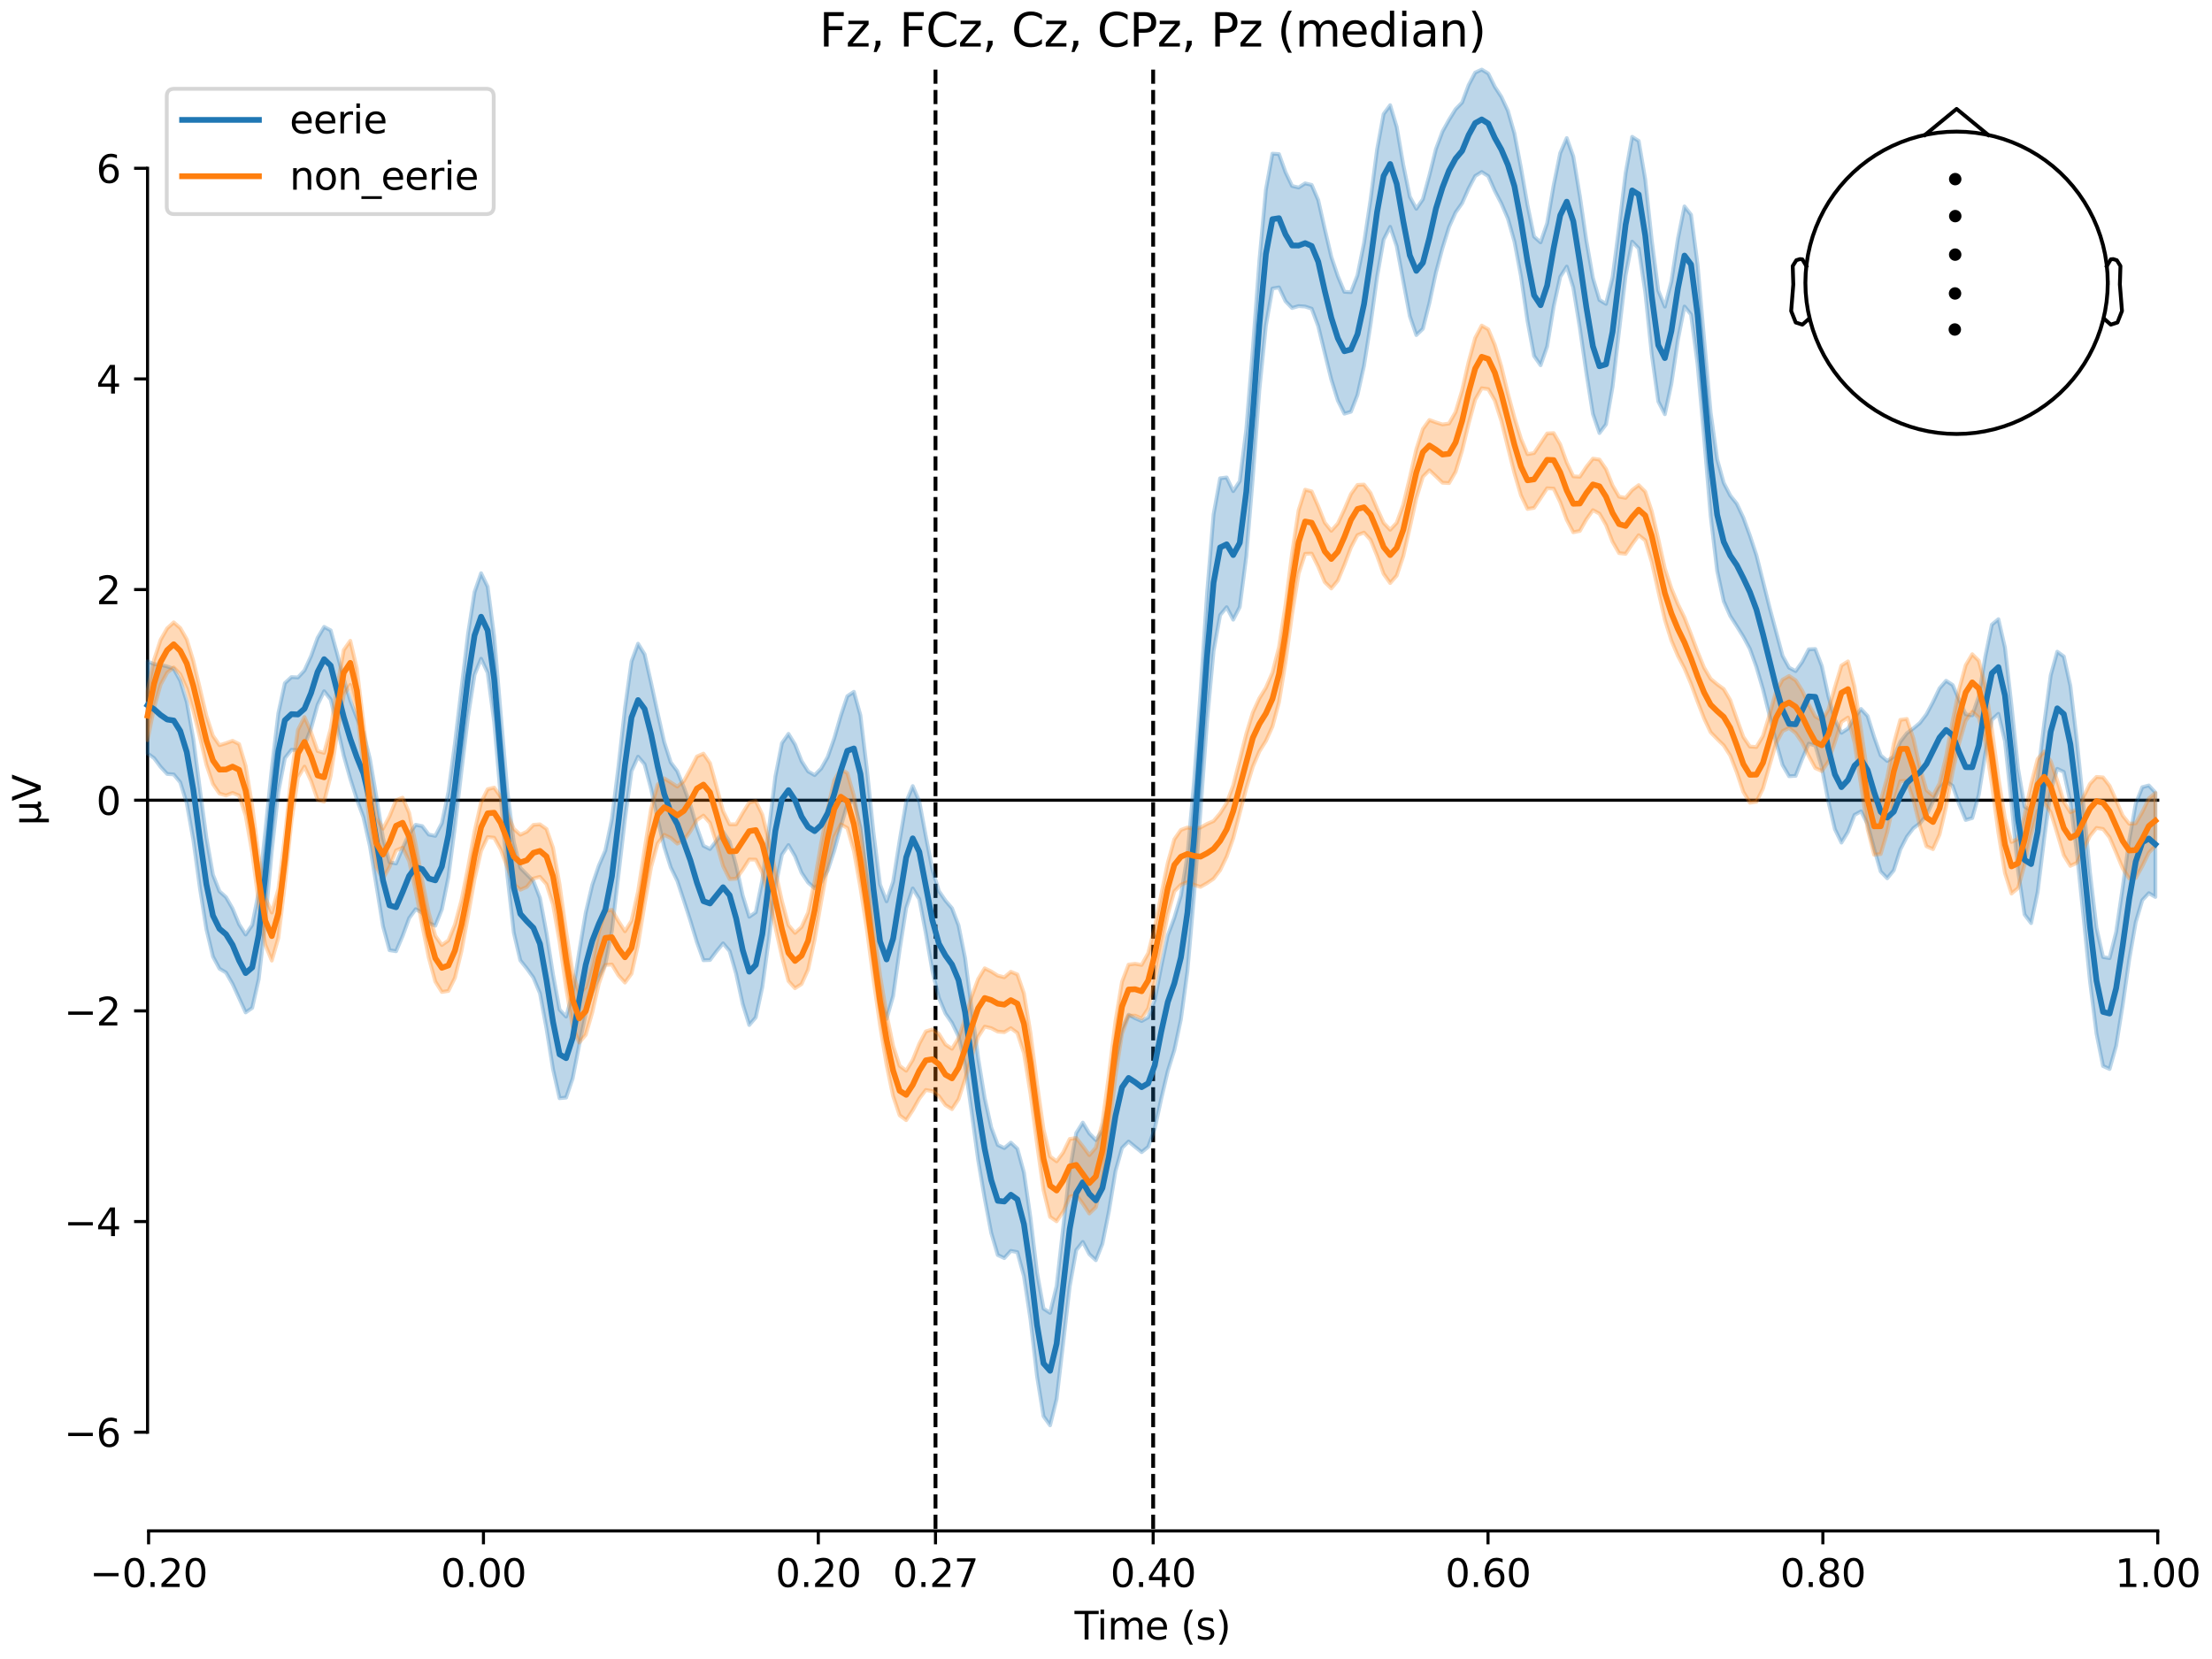 <?xml version="1.0" encoding="utf-8" standalone="no"?>
<!DOCTYPE svg PUBLIC "-//W3C//DTD SVG 1.1//EN"
  "http://www.w3.org/Graphics/SVG/1.1/DTD/svg11.dtd">
<svg xmlns:xlink="http://www.w3.org/1999/xlink" width="576pt" height="432pt" viewBox="0 0 576 432" xmlns="http://www.w3.org/2000/svg" version="1.1">
 <defs>
  <style type="text/css">*{stroke-linejoin: round; stroke-linecap: butt}</style>
 </defs>
 <g id="figure_1">
  <g id="patch_1">
   <path d="M 0 432 
L 576 432 
L 576 0 
L 0 0 
z
" style="fill: #ffffff"/>
  </g>
  <g id="axes_1">
   <g id="patch_2">
    <path d="M 38.421 398.644 
L 561.867 398.644 
L 561.867 18.118 
L 38.421 18.118 
L 38.421 398.644 
z
" style="fill: none; opacity: 0"/>
   </g>
   <g id="patch_3">
    <path d="M 38.421 372.935 
L 38.421 43.827 
" style="fill: none; stroke: #000000; stroke-width: 0.8; stroke-linejoin: miter; stroke-linecap: square"/>
   </g>
   <g id="LineCollection_1">
    <path d="M 243.603 18.118 
L 243.603 398.644 
" clip-path="url(#p6bf767972f)" style="fill: none; stroke-dasharray: 3.7,1.6; stroke-dashoffset: 0; stroke: #000000"/>
    <path d="M 300.28 18.118 
L 300.28 398.644 
" clip-path="url(#p6bf767972f)" style="fill: none; stroke-dasharray: 3.7,1.6; stroke-dashoffset: 0; stroke: #000000"/>
   </g>
   <g id="matplotlib.axis_1">
    <g id="xtick_1">
     <g id="line2d_1">
      <defs>
       <path id="m52a3fccc68" d="M 0 0 
L 0 3.5 
" style="stroke: #000000; stroke-width: 0.8"/>
      </defs>
      <g>
       <use xlink:href="#m52a3fccc68" x="38.693" y="398.644" style="stroke: #000000; stroke-width: 0.8"/>
      </g>
     </g>
     <g id="text_1">
      <!-- −0.20 -->
      <g transform="translate(23.37 413.242) scale(0.1 -0.1)">
       <defs>
        <path id="DejaVuSans-2212" d="M 678 2272 
L 4684 2272 
L 4684 1741 
L 678 1741 
L 678 2272 
z
" transform="scale(0.016)"/>
        <path id="DejaVuSans-30" d="M 2034 4250 
Q 1547 4250 1301 3770 
Q 1056 3291 1056 2328 
Q 1056 1369 1301 889 
Q 1547 409 2034 409 
Q 2525 409 2770 889 
Q 3016 1369 3016 2328 
Q 3016 3291 2770 3770 
Q 2525 4250 2034 4250 
z
M 2034 4750 
Q 2819 4750 3233 4129 
Q 3647 3509 3647 2328 
Q 3647 1150 3233 529 
Q 2819 -91 2034 -91 
Q 1250 -91 836 529 
Q 422 1150 422 2328 
Q 422 3509 836 4129 
Q 1250 4750 2034 4750 
z
" transform="scale(0.016)"/>
        <path id="DejaVuSans-2e" d="M 684 794 
L 1344 794 
L 1344 0 
L 684 0 
L 684 794 
z
" transform="scale(0.016)"/>
        <path id="DejaVuSans-32" d="M 1228 531 
L 3431 531 
L 3431 0 
L 469 0 
L 469 531 
Q 828 903 1448 1529 
Q 2069 2156 2228 2338 
Q 2531 2678 2651 2914 
Q 2772 3150 2772 3378 
Q 2772 3750 2511 3984 
Q 2250 4219 1831 4219 
Q 1534 4219 1204 4116 
Q 875 4013 500 3803 
L 500 4441 
Q 881 4594 1212 4672 
Q 1544 4750 1819 4750 
Q 2544 4750 2975 4387 
Q 3406 4025 3406 3419 
Q 3406 3131 3298 2873 
Q 3191 2616 2906 2266 
Q 2828 2175 2409 1742 
Q 1991 1309 1228 531 
z
" transform="scale(0.016)"/>
       </defs>
       <use xlink:href="#DejaVuSans-2212"/>
       <use xlink:href="#DejaVuSans-30" transform="translate(83.789 0)"/>
       <use xlink:href="#DejaVuSans-2e" transform="translate(147.412 0)"/>
       <use xlink:href="#DejaVuSans-32" transform="translate(179.199 0)"/>
       <use xlink:href="#DejaVuSans-30" transform="translate(242.822 0)"/>
      </g>
     </g>
    </g>
    <g id="xtick_2">
     <g id="line2d_2">
      <g>
       <use xlink:href="#m52a3fccc68" x="125.889" y="398.644" style="stroke: #000000; stroke-width: 0.8"/>
      </g>
     </g>
     <g id="text_2">
      <!-- 0.00 -->
      <g transform="translate(114.756 413.242) scale(0.1 -0.1)">
       <use xlink:href="#DejaVuSans-30"/>
       <use xlink:href="#DejaVuSans-2e" transform="translate(63.623 0)"/>
       <use xlink:href="#DejaVuSans-30" transform="translate(95.41 0)"/>
       <use xlink:href="#DejaVuSans-30" transform="translate(159.033 0)"/>
      </g>
     </g>
    </g>
    <g id="xtick_3">
     <g id="line2d_3">
      <g>
       <use xlink:href="#m52a3fccc68" x="213.084" y="398.644" style="stroke: #000000; stroke-width: 0.8"/>
      </g>
     </g>
     <g id="text_3">
      <!-- 0.20 -->
      <g transform="translate(201.952 413.242) scale(0.1 -0.1)">
       <use xlink:href="#DejaVuSans-30"/>
       <use xlink:href="#DejaVuSans-2e" transform="translate(63.623 0)"/>
       <use xlink:href="#DejaVuSans-32" transform="translate(95.41 0)"/>
       <use xlink:href="#DejaVuSans-30" transform="translate(159.033 0)"/>
      </g>
     </g>
    </g>
    <g id="xtick_4">
     <g id="line2d_4">
      <g>
       <use xlink:href="#m52a3fccc68" x="243.603" y="398.644" style="stroke: #000000; stroke-width: 0.8"/>
      </g>
     </g>
     <g id="text_4">
      <!-- 0.27 -->
      <g transform="translate(232.47 413.242) scale(0.1 -0.1)">
       <defs>
        <path id="DejaVuSans-37" d="M 525 4666 
L 3525 4666 
L 3525 4397 
L 1831 0 
L 1172 0 
L 2766 4134 
L 525 4134 
L 525 4666 
z
" transform="scale(0.016)"/>
       </defs>
       <use xlink:href="#DejaVuSans-30"/>
       <use xlink:href="#DejaVuSans-2e" transform="translate(63.623 0)"/>
       <use xlink:href="#DejaVuSans-32" transform="translate(95.41 0)"/>
       <use xlink:href="#DejaVuSans-37" transform="translate(159.033 0)"/>
      </g>
     </g>
    </g>
    <g id="xtick_5">
     <g id="line2d_5">
      <g>
       <use xlink:href="#m52a3fccc68" x="300.28" y="398.644" style="stroke: #000000; stroke-width: 0.8"/>
      </g>
     </g>
     <g id="text_5">
      <!-- 0.40 -->
      <g transform="translate(289.147 413.242) scale(0.1 -0.1)">
       <defs>
        <path id="DejaVuSans-34" d="M 2419 4116 
L 825 1625 
L 2419 1625 
L 2419 4116 
z
M 2253 4666 
L 3047 4666 
L 3047 1625 
L 3713 1625 
L 3713 1100 
L 3047 1100 
L 3047 0 
L 2419 0 
L 2419 1100 
L 313 1100 
L 313 1709 
L 2253 4666 
z
" transform="scale(0.016)"/>
       </defs>
       <use xlink:href="#DejaVuSans-30"/>
       <use xlink:href="#DejaVuSans-2e" transform="translate(63.623 0)"/>
       <use xlink:href="#DejaVuSans-34" transform="translate(95.41 0)"/>
       <use xlink:href="#DejaVuSans-30" transform="translate(159.033 0)"/>
      </g>
     </g>
    </g>
    <g id="xtick_6">
     <g id="line2d_6">
      <g>
       <use xlink:href="#m52a3fccc68" x="387.476" y="398.644" style="stroke: #000000; stroke-width: 0.8"/>
      </g>
     </g>
     <g id="text_6">
      <!-- 0.60 -->
      <g transform="translate(376.343 413.242) scale(0.1 -0.1)">
       <defs>
        <path id="DejaVuSans-36" d="M 2113 2584 
Q 1688 2584 1439 2293 
Q 1191 2003 1191 1497 
Q 1191 994 1439 701 
Q 1688 409 2113 409 
Q 2538 409 2786 701 
Q 3034 994 3034 1497 
Q 3034 2003 2786 2293 
Q 2538 2584 2113 2584 
z
M 3366 4563 
L 3366 3988 
Q 3128 4100 2886 4159 
Q 2644 4219 2406 4219 
Q 1781 4219 1451 3797 
Q 1122 3375 1075 2522 
Q 1259 2794 1537 2939 
Q 1816 3084 2150 3084 
Q 2853 3084 3261 2657 
Q 3669 2231 3669 1497 
Q 3669 778 3244 343 
Q 2819 -91 2113 -91 
Q 1303 -91 875 529 
Q 447 1150 447 2328 
Q 447 3434 972 4092 
Q 1497 4750 2381 4750 
Q 2619 4750 2861 4703 
Q 3103 4656 3366 4563 
z
" transform="scale(0.016)"/>
       </defs>
       <use xlink:href="#DejaVuSans-30"/>
       <use xlink:href="#DejaVuSans-2e" transform="translate(63.623 0)"/>
       <use xlink:href="#DejaVuSans-36" transform="translate(95.41 0)"/>
       <use xlink:href="#DejaVuSans-30" transform="translate(159.033 0)"/>
      </g>
     </g>
    </g>
    <g id="xtick_7">
     <g id="line2d_7">
      <g>
       <use xlink:href="#m52a3fccc68" x="474.671" y="398.644" style="stroke: #000000; stroke-width: 0.8"/>
      </g>
     </g>
     <g id="text_7">
      <!-- 0.80 -->
      <g transform="translate(463.538 413.242) scale(0.1 -0.1)">
       <defs>
        <path id="DejaVuSans-38" d="M 2034 2216 
Q 1584 2216 1326 1975 
Q 1069 1734 1069 1313 
Q 1069 891 1326 650 
Q 1584 409 2034 409 
Q 2484 409 2743 651 
Q 3003 894 3003 1313 
Q 3003 1734 2745 1975 
Q 2488 2216 2034 2216 
z
M 1403 2484 
Q 997 2584 770 2862 
Q 544 3141 544 3541 
Q 544 4100 942 4425 
Q 1341 4750 2034 4750 
Q 2731 4750 3128 4425 
Q 3525 4100 3525 3541 
Q 3525 3141 3298 2862 
Q 3072 2584 2669 2484 
Q 3125 2378 3379 2068 
Q 3634 1759 3634 1313 
Q 3634 634 3220 271 
Q 2806 -91 2034 -91 
Q 1263 -91 848 271 
Q 434 634 434 1313 
Q 434 1759 690 2068 
Q 947 2378 1403 2484 
z
M 1172 3481 
Q 1172 3119 1398 2916 
Q 1625 2713 2034 2713 
Q 2441 2713 2670 2916 
Q 2900 3119 2900 3481 
Q 2900 3844 2670 4047 
Q 2441 4250 2034 4250 
Q 1625 4250 1398 4047 
Q 1172 3844 1172 3481 
z
" transform="scale(0.016)"/>
       </defs>
       <use xlink:href="#DejaVuSans-30"/>
       <use xlink:href="#DejaVuSans-2e" transform="translate(63.623 0)"/>
       <use xlink:href="#DejaVuSans-38" transform="translate(95.41 0)"/>
       <use xlink:href="#DejaVuSans-30" transform="translate(159.033 0)"/>
      </g>
     </g>
    </g>
    <g id="xtick_8">
     <g id="line2d_8">
      <g>
       <use xlink:href="#m52a3fccc68" x="561.867" y="398.644" style="stroke: #000000; stroke-width: 0.8"/>
      </g>
     </g>
     <g id="text_8">
      <!-- 1.00 -->
      <g transform="translate(550.734 413.242) scale(0.1 -0.1)">
       <defs>
        <path id="DejaVuSans-31" d="M 794 531 
L 1825 531 
L 1825 4091 
L 703 3866 
L 703 4441 
L 1819 4666 
L 2450 4666 
L 2450 531 
L 3481 531 
L 3481 0 
L 794 0 
L 794 531 
z
" transform="scale(0.016)"/>
       </defs>
       <use xlink:href="#DejaVuSans-31"/>
       <use xlink:href="#DejaVuSans-2e" transform="translate(63.623 0)"/>
       <use xlink:href="#DejaVuSans-30" transform="translate(95.41 0)"/>
       <use xlink:href="#DejaVuSans-30" transform="translate(159.033 0)"/>
      </g>
     </g>
    </g>
    <g id="text_9">
     <!-- Time (s) -->
     <g transform="translate(279.815 426.92) scale(0.1 -0.1)">
      <defs>
       <path id="DejaVuSans-54" d="M -19 4666 
L 3928 4666 
L 3928 4134 
L 2272 4134 
L 2272 0 
L 1638 0 
L 1638 4134 
L -19 4134 
L -19 4666 
z
" transform="scale(0.016)"/>
       <path id="DejaVuSans-69" d="M 603 3500 
L 1178 3500 
L 1178 0 
L 603 0 
L 603 3500 
z
M 603 4863 
L 1178 4863 
L 1178 4134 
L 603 4134 
L 603 4863 
z
" transform="scale(0.016)"/>
       <path id="DejaVuSans-6d" d="M 3328 2828 
Q 3544 3216 3844 3400 
Q 4144 3584 4550 3584 
Q 5097 3584 5394 3201 
Q 5691 2819 5691 2113 
L 5691 0 
L 5113 0 
L 5113 2094 
Q 5113 2597 4934 2840 
Q 4756 3084 4391 3084 
Q 3944 3084 3684 2787 
Q 3425 2491 3425 1978 
L 3425 0 
L 2847 0 
L 2847 2094 
Q 2847 2600 2669 2842 
Q 2491 3084 2119 3084 
Q 1678 3084 1418 2786 
Q 1159 2488 1159 1978 
L 1159 0 
L 581 0 
L 581 3500 
L 1159 3500 
L 1159 2956 
Q 1356 3278 1631 3431 
Q 1906 3584 2284 3584 
Q 2666 3584 2933 3390 
Q 3200 3197 3328 2828 
z
" transform="scale(0.016)"/>
       <path id="DejaVuSans-65" d="M 3597 1894 
L 3597 1613 
L 953 1613 
Q 991 1019 1311 708 
Q 1631 397 2203 397 
Q 2534 397 2845 478 
Q 3156 559 3463 722 
L 3463 178 
Q 3153 47 2828 -22 
Q 2503 -91 2169 -91 
Q 1331 -91 842 396 
Q 353 884 353 1716 
Q 353 2575 817 3079 
Q 1281 3584 2069 3584 
Q 2775 3584 3186 3129 
Q 3597 2675 3597 1894 
z
M 3022 2063 
Q 3016 2534 2758 2815 
Q 2500 3097 2075 3097 
Q 1594 3097 1305 2825 
Q 1016 2553 972 2059 
L 3022 2063 
z
" transform="scale(0.016)"/>
       <path id="DejaVuSans-20" transform="scale(0.016)"/>
       <path id="DejaVuSans-28" d="M 1984 4856 
Q 1566 4138 1362 3434 
Q 1159 2731 1159 2009 
Q 1159 1288 1364 580 
Q 1569 -128 1984 -844 
L 1484 -844 
Q 1016 -109 783 600 
Q 550 1309 550 2009 
Q 550 2706 781 3412 
Q 1013 4119 1484 4856 
L 1984 4856 
z
" transform="scale(0.016)"/>
       <path id="DejaVuSans-73" d="M 2834 3397 
L 2834 2853 
Q 2591 2978 2328 3040 
Q 2066 3103 1784 3103 
Q 1356 3103 1142 2972 
Q 928 2841 928 2578 
Q 928 2378 1081 2264 
Q 1234 2150 1697 2047 
L 1894 2003 
Q 2506 1872 2764 1633 
Q 3022 1394 3022 966 
Q 3022 478 2636 193 
Q 2250 -91 1575 -91 
Q 1294 -91 989 -36 
Q 684 19 347 128 
L 347 722 
Q 666 556 975 473 
Q 1284 391 1588 391 
Q 1994 391 2212 530 
Q 2431 669 2431 922 
Q 2431 1156 2273 1281 
Q 2116 1406 1581 1522 
L 1381 1569 
Q 847 1681 609 1914 
Q 372 2147 372 2553 
Q 372 3047 722 3315 
Q 1072 3584 1716 3584 
Q 2034 3584 2315 3537 
Q 2597 3491 2834 3397 
z
" transform="scale(0.016)"/>
       <path id="DejaVuSans-29" d="M 513 4856 
L 1013 4856 
Q 1481 4119 1714 3412 
Q 1947 2706 1947 2009 
Q 1947 1309 1714 600 
Q 1481 -109 1013 -844 
L 513 -844 
Q 928 -128 1133 580 
Q 1338 1288 1338 2009 
Q 1338 2731 1133 3434 
Q 928 4138 513 4856 
z
" transform="scale(0.016)"/>
      </defs>
      <use xlink:href="#DejaVuSans-54"/>
      <use xlink:href="#DejaVuSans-69" transform="translate(57.959 0)"/>
      <use xlink:href="#DejaVuSans-6d" transform="translate(85.742 0)"/>
      <use xlink:href="#DejaVuSans-65" transform="translate(183.154 0)"/>
      <use xlink:href="#DejaVuSans-20" transform="translate(244.678 0)"/>
      <use xlink:href="#DejaVuSans-28" transform="translate(276.465 0)"/>
      <use xlink:href="#DejaVuSans-73" transform="translate(315.479 0)"/>
      <use xlink:href="#DejaVuSans-29" transform="translate(367.578 0)"/>
     </g>
    </g>
   </g>
   <g id="matplotlib.axis_2">
    <g id="ytick_1">
     <g id="line2d_9">
      <defs>
       <path id="m32eb04e900" d="M 0 0 
L -3.5 0 
" style="stroke: #000000; stroke-width: 0.8"/>
      </defs>
      <g>
       <use xlink:href="#m32eb04e900" x="38.421" y="372.935" style="stroke: #000000; stroke-width: 0.8"/>
      </g>
     </g>
     <g id="text_10">
      <!-- −6 -->
      <g transform="translate(16.678 376.734) scale(0.1 -0.1)">
       <use xlink:href="#DejaVuSans-2212"/>
       <use xlink:href="#DejaVuSans-36" transform="translate(83.789 0)"/>
      </g>
     </g>
    </g>
    <g id="ytick_2">
     <g id="line2d_10">
      <g>
       <use xlink:href="#m32eb04e900" x="38.421" y="318.084" style="stroke: #000000; stroke-width: 0.8"/>
      </g>
     </g>
     <g id="text_11">
      <!-- −4 -->
      <g transform="translate(16.678 321.883) scale(0.1 -0.1)">
       <use xlink:href="#DejaVuSans-2212"/>
       <use xlink:href="#DejaVuSans-34" transform="translate(83.789 0)"/>
      </g>
     </g>
    </g>
    <g id="ytick_3">
     <g id="line2d_11">
      <g>
       <use xlink:href="#m32eb04e900" x="38.421" y="263.232" style="stroke: #000000; stroke-width: 0.8"/>
      </g>
     </g>
     <g id="text_12">
      <!-- −2 -->
      <g transform="translate(16.678 267.032) scale(0.1 -0.1)">
       <use xlink:href="#DejaVuSans-2212"/>
       <use xlink:href="#DejaVuSans-32" transform="translate(83.789 0)"/>
      </g>
     </g>
    </g>
    <g id="ytick_4">
     <g id="line2d_12">
      <g>
       <use xlink:href="#m32eb04e900" x="38.421" y="208.381" style="stroke: #000000; stroke-width: 0.8"/>
      </g>
     </g>
     <g id="text_13">
      <!-- 0 -->
      <g transform="translate(25.058 212.18) scale(0.1 -0.1)">
       <use xlink:href="#DejaVuSans-30"/>
      </g>
     </g>
    </g>
    <g id="ytick_5">
     <g id="line2d_13">
      <g>
       <use xlink:href="#m32eb04e900" x="38.421" y="153.53" style="stroke: #000000; stroke-width: 0.8"/>
      </g>
     </g>
     <g id="text_14">
      <!-- 2 -->
      <g transform="translate(25.058 157.329) scale(0.1 -0.1)">
       <use xlink:href="#DejaVuSans-32"/>
      </g>
     </g>
    </g>
    <g id="ytick_6">
     <g id="line2d_14">
      <g>
       <use xlink:href="#m32eb04e900" x="38.421" y="98.678" style="stroke: #000000; stroke-width: 0.8"/>
      </g>
     </g>
     <g id="text_15">
      <!-- 4 -->
      <g transform="translate(25.058 102.477) scale(0.1 -0.1)">
       <use xlink:href="#DejaVuSans-34"/>
      </g>
     </g>
    </g>
    <g id="ytick_7">
     <g id="line2d_15">
      <g>
       <use xlink:href="#m32eb04e900" x="38.421" y="43.827" style="stroke: #000000; stroke-width: 0.8"/>
      </g>
     </g>
     <g id="text_16">
      <!-- 6 -->
      <g transform="translate(25.058 47.626) scale(0.1 -0.1)">
       <use xlink:href="#DejaVuSans-36"/>
      </g>
     </g>
    </g>
    <g id="text_17">
     <!-- µV -->
     <g transform="translate(10.599 214.982) rotate(-90) scale(0.1 -0.1)">
      <defs>
       <path id="DejaVuSans-b5" d="M 544 -1331 
L 544 3500 
L 1119 3500 
L 1119 1325 
Q 1119 872 1334 640 
Q 1550 409 1972 409 
Q 2434 409 2667 671 
Q 2900 934 2900 1459 
L 2900 3500 
L 3475 3500 
L 3475 806 
Q 3475 619 3529 530 
Q 3584 441 3700 441 
Q 3728 441 3778 458 
Q 3828 475 3916 513 
L 3916 50 
Q 3788 -22 3673 -56 
Q 3559 -91 3450 -91 
Q 3234 -91 3106 31 
Q 2978 153 2931 403 
Q 2775 156 2548 32 
Q 2322 -91 2016 -91 
Q 1697 -91 1473 31 
Q 1250 153 1119 397 
L 1119 -1331 
L 544 -1331 
z
" transform="scale(0.016)"/>
       <path id="DejaVuSans-56" d="M 1831 0 
L 50 4666 
L 709 4666 
L 2188 738 
L 3669 4666 
L 4325 4666 
L 2547 0 
L 1831 0 
z
" transform="scale(0.016)"/>
      </defs>
      <use xlink:href="#DejaVuSans-b5"/>
      <use xlink:href="#DejaVuSans-56" transform="translate(63.623 0)"/>
     </g>
    </g>
   </g>
   <g id="patch_4">
    <path d="M 38.693 398.644 
L 561.867 398.644 
" style="fill: none; stroke: #000000; stroke-width: 0.8; stroke-linejoin: miter; stroke-linecap: square"/>
   </g>
   <g id="patch_5">
    <path d="M 38.421 208.381 
L 561.867 208.381 
" style="fill: none; stroke: #000000; stroke-width: 0.8; stroke-linejoin: miter; stroke-linecap: square"/>
   </g>
   <g id="text_18">
    <!-- Fz, FCz, Cz, CPz, Pz (median) -->
    <g transform="translate(213.357 12.118) scale(0.12 -0.12)">
     <defs>
      <path id="DejaVuSans-46" d="M 628 4666 
L 3309 4666 
L 3309 4134 
L 1259 4134 
L 1259 2759 
L 3109 2759 
L 3109 2228 
L 1259 2228 
L 1259 0 
L 628 0 
L 628 4666 
z
" transform="scale(0.016)"/>
      <path id="DejaVuSans-7a" d="M 353 3500 
L 3084 3500 
L 3084 2975 
L 922 459 
L 3084 459 
L 3084 0 
L 275 0 
L 275 525 
L 2438 3041 
L 353 3041 
L 353 3500 
z
" transform="scale(0.016)"/>
      <path id="DejaVuSans-2c" d="M 750 794 
L 1409 794 
L 1409 256 
L 897 -744 
L 494 -744 
L 750 256 
L 750 794 
z
" transform="scale(0.016)"/>
      <path id="DejaVuSans-43" d="M 4122 4306 
L 4122 3641 
Q 3803 3938 3442 4084 
Q 3081 4231 2675 4231 
Q 1875 4231 1450 3742 
Q 1025 3253 1025 2328 
Q 1025 1406 1450 917 
Q 1875 428 2675 428 
Q 3081 428 3442 575 
Q 3803 722 4122 1019 
L 4122 359 
Q 3791 134 3420 21 
Q 3050 -91 2638 -91 
Q 1578 -91 968 557 
Q 359 1206 359 2328 
Q 359 3453 968 4101 
Q 1578 4750 2638 4750 
Q 3056 4750 3426 4639 
Q 3797 4528 4122 4306 
z
" transform="scale(0.016)"/>
      <path id="DejaVuSans-50" d="M 1259 4147 
L 1259 2394 
L 2053 2394 
Q 2494 2394 2734 2622 
Q 2975 2850 2975 3272 
Q 2975 3691 2734 3919 
Q 2494 4147 2053 4147 
L 1259 4147 
z
M 628 4666 
L 2053 4666 
Q 2838 4666 3239 4311 
Q 3641 3956 3641 3272 
Q 3641 2581 3239 2228 
Q 2838 1875 2053 1875 
L 1259 1875 
L 1259 0 
L 628 0 
L 628 4666 
z
" transform="scale(0.016)"/>
      <path id="DejaVuSans-64" d="M 2906 2969 
L 2906 4863 
L 3481 4863 
L 3481 0 
L 2906 0 
L 2906 525 
Q 2725 213 2448 61 
Q 2172 -91 1784 -91 
Q 1150 -91 751 415 
Q 353 922 353 1747 
Q 353 2572 751 3078 
Q 1150 3584 1784 3584 
Q 2172 3584 2448 3432 
Q 2725 3281 2906 2969 
z
M 947 1747 
Q 947 1113 1208 752 
Q 1469 391 1925 391 
Q 2381 391 2643 752 
Q 2906 1113 2906 1747 
Q 2906 2381 2643 2742 
Q 2381 3103 1925 3103 
Q 1469 3103 1208 2742 
Q 947 2381 947 1747 
z
" transform="scale(0.016)"/>
      <path id="DejaVuSans-61" d="M 2194 1759 
Q 1497 1759 1228 1600 
Q 959 1441 959 1056 
Q 959 750 1161 570 
Q 1363 391 1709 391 
Q 2188 391 2477 730 
Q 2766 1069 2766 1631 
L 2766 1759 
L 2194 1759 
z
M 3341 1997 
L 3341 0 
L 2766 0 
L 2766 531 
Q 2569 213 2275 61 
Q 1981 -91 1556 -91 
Q 1019 -91 701 211 
Q 384 513 384 1019 
Q 384 1609 779 1909 
Q 1175 2209 1959 2209 
L 2766 2209 
L 2766 2266 
Q 2766 2663 2505 2880 
Q 2244 3097 1772 3097 
Q 1472 3097 1187 3025 
Q 903 2953 641 2809 
L 641 3341 
Q 956 3463 1253 3523 
Q 1550 3584 1831 3584 
Q 2591 3584 2966 3190 
Q 3341 2797 3341 1997 
z
" transform="scale(0.016)"/>
      <path id="DejaVuSans-6e" d="M 3513 2113 
L 3513 0 
L 2938 0 
L 2938 2094 
Q 2938 2591 2744 2837 
Q 2550 3084 2163 3084 
Q 1697 3084 1428 2787 
Q 1159 2491 1159 1978 
L 1159 0 
L 581 0 
L 581 3500 
L 1159 3500 
L 1159 2956 
Q 1366 3272 1645 3428 
Q 1925 3584 2291 3584 
Q 2894 3584 3203 3211 
Q 3513 2838 3513 2113 
z
" transform="scale(0.016)"/>
     </defs>
     <use xlink:href="#DejaVuSans-46"/>
     <use xlink:href="#DejaVuSans-7a" transform="translate(57.52 0)"/>
     <use xlink:href="#DejaVuSans-2c" transform="translate(110.01 0)"/>
     <use xlink:href="#DejaVuSans-20" transform="translate(141.797 0)"/>
     <use xlink:href="#DejaVuSans-46" transform="translate(173.584 0)"/>
     <use xlink:href="#DejaVuSans-43" transform="translate(231.104 0)"/>
     <use xlink:href="#DejaVuSans-7a" transform="translate(300.928 0)"/>
     <use xlink:href="#DejaVuSans-2c" transform="translate(353.418 0)"/>
     <use xlink:href="#DejaVuSans-20" transform="translate(385.205 0)"/>
     <use xlink:href="#DejaVuSans-43" transform="translate(416.992 0)"/>
     <use xlink:href="#DejaVuSans-7a" transform="translate(486.816 0)"/>
     <use xlink:href="#DejaVuSans-2c" transform="translate(539.307 0)"/>
     <use xlink:href="#DejaVuSans-20" transform="translate(571.094 0)"/>
     <use xlink:href="#DejaVuSans-43" transform="translate(602.881 0)"/>
     <use xlink:href="#DejaVuSans-50" transform="translate(672.705 0)"/>
     <use xlink:href="#DejaVuSans-7a" transform="translate(733.008 0)"/>
     <use xlink:href="#DejaVuSans-2c" transform="translate(785.498 0)"/>
     <use xlink:href="#DejaVuSans-20" transform="translate(817.285 0)"/>
     <use xlink:href="#DejaVuSans-50" transform="translate(849.072 0)"/>
     <use xlink:href="#DejaVuSans-7a" transform="translate(909.375 0)"/>
     <use xlink:href="#DejaVuSans-20" transform="translate(961.865 0)"/>
     <use xlink:href="#DejaVuSans-28" transform="translate(993.652 0)"/>
     <use xlink:href="#DejaVuSans-6d" transform="translate(1032.666 0)"/>
     <use xlink:href="#DejaVuSans-65" transform="translate(1130.078 0)"/>
     <use xlink:href="#DejaVuSans-64" transform="translate(1191.602 0)"/>
     <use xlink:href="#DejaVuSans-69" transform="translate(1255.078 0)"/>
     <use xlink:href="#DejaVuSans-61" transform="translate(1282.861 0)"/>
     <use xlink:href="#DejaVuSans-6e" transform="translate(1344.141 0)"/>
     <use xlink:href="#DejaVuSans-29" transform="translate(1407.52 0)"/>
    </g>
   </g>
   <g id="legend_1">
    <g id="patch_6">
     <path d="M 45.421 55.753 
L 126.563 55.753 
Q 128.563 55.753 128.563 53.753 
L 128.563 25.118 
Q 128.563 23.118 126.563 23.118 
L 45.421 23.118 
Q 43.421 23.118 43.421 25.118 
L 43.421 53.753 
Q 43.421 55.753 45.421 55.753 
z
" style="fill: #ffffff; opacity: 0.8; stroke: #cccccc; stroke-linejoin: miter"/>
    </g>
    <g id="line2d_16">
     <path d="M 47.421 31.217 
L 57.421 31.217 
L 67.421 31.217 
" style="fill: none; stroke: #1f77b4; stroke-width: 1.5; stroke-linecap: square"/>
    </g>
    <g id="text_19">
     <!-- eerie -->
     <g transform="translate(75.421 34.717) scale(0.1 -0.1)">
      <defs>
       <path id="DejaVuSans-72" d="M 2631 2963 
Q 2534 3019 2420 3045 
Q 2306 3072 2169 3072 
Q 1681 3072 1420 2755 
Q 1159 2438 1159 1844 
L 1159 0 
L 581 0 
L 581 3500 
L 1159 3500 
L 1159 2956 
Q 1341 3275 1631 3429 
Q 1922 3584 2338 3584 
Q 2397 3584 2469 3576 
Q 2541 3569 2628 3553 
L 2631 2963 
z
" transform="scale(0.016)"/>
      </defs>
      <use xlink:href="#DejaVuSans-65"/>
      <use xlink:href="#DejaVuSans-65" transform="translate(61.523 0)"/>
      <use xlink:href="#DejaVuSans-72" transform="translate(123.047 0)"/>
      <use xlink:href="#DejaVuSans-69" transform="translate(164.16 0)"/>
      <use xlink:href="#DejaVuSans-65" transform="translate(191.943 0)"/>
     </g>
    </g>
    <g id="line2d_17">
     <path d="M 47.421 45.895 
L 57.421 45.895 
L 67.421 45.895 
" style="fill: none; stroke: #ff7f0e; stroke-width: 1.5; stroke-linecap: square"/>
    </g>
    <g id="text_20">
     <!-- non_eerie -->
     <g transform="translate(75.421 49.395) scale(0.1 -0.1)">
      <defs>
       <path id="DejaVuSans-6f" d="M 1959 3097 
Q 1497 3097 1228 2736 
Q 959 2375 959 1747 
Q 959 1119 1226 758 
Q 1494 397 1959 397 
Q 2419 397 2687 759 
Q 2956 1122 2956 1747 
Q 2956 2369 2687 2733 
Q 2419 3097 1959 3097 
z
M 1959 3584 
Q 2709 3584 3137 3096 
Q 3566 2609 3566 1747 
Q 3566 888 3137 398 
Q 2709 -91 1959 -91 
Q 1206 -91 779 398 
Q 353 888 353 1747 
Q 353 2609 779 3096 
Q 1206 3584 1959 3584 
z
" transform="scale(0.016)"/>
       <path id="DejaVuSans-5f" d="M 3263 -1063 
L 3263 -1509 
L -63 -1509 
L -63 -1063 
L 3263 -1063 
z
" transform="scale(0.016)"/>
      </defs>
      <use xlink:href="#DejaVuSans-6e"/>
      <use xlink:href="#DejaVuSans-6f" transform="translate(63.379 0)"/>
      <use xlink:href="#DejaVuSans-6e" transform="translate(124.561 0)"/>
      <use xlink:href="#DejaVuSans-5f" transform="translate(187.939 0)"/>
      <use xlink:href="#DejaVuSans-65" transform="translate(237.939 0)"/>
      <use xlink:href="#DejaVuSans-65" transform="translate(299.463 0)"/>
      <use xlink:href="#DejaVuSans-72" transform="translate(360.986 0)"/>
      <use xlink:href="#DejaVuSans-69" transform="translate(402.1 0)"/>
      <use xlink:href="#DejaVuSans-65" transform="translate(429.883 0)"/>
     </g>
    </g>
   </g>
   <g id="FillBetweenPolyCollection_1">
    <defs>
     <path id="m63243a6f33" d="M 38.421 -259.783 
L 38.421 -235.805 
L 40.124 -234.58 
L 41.827 -232.304 
L 43.53 -230.464 
L 45.233 -230.341 
L 46.936 -228.288 
L 48.639 -222.817 
L 50.342 -213.28 
L 52.045 -200.806 
L 53.748 -190.045 
L 55.451 -182.924 
L 57.154 -179.752 
L 58.857 -178.74 
L 60.56 -175.792 
L 62.263 -172.083 
L 63.966 -168.365 
L 65.669 -169.547 
L 67.372 -177.039 
L 69.075 -191.998 
L 70.778 -210.455 
L 72.481 -225.761 
L 74.184 -234.568 
L 75.887 -236.747 
L 77.59 -236.662 
L 79.294 -237.914 
L 80.997 -242.314 
L 82.7 -248.464 
L 84.403 -252.002 
L 86.106 -249.853 
L 87.809 -242.759 
L 89.512 -235.243 
L 91.215 -229.214 
L 92.918 -223.858 
L 94.621 -219.225 
L 96.324 -211.675 
L 98.027 -201.338 
L 99.73 -190.836 
L 101.433 -184.566 
L 103.136 -184.296 
L 104.839 -188.255 
L 106.542 -192.914 
L 108.245 -195.251 
L 109.948 -194.318 
L 111.651 -191.631 
L 113.354 -190.951 
L 115.057 -195.183 
L 116.76 -203.603 
L 118.463 -216.702 
L 120.166 -231.222 
L 121.87 -245.312 
L 123.573 -256.285 
L 125.276 -260.457 
L 126.979 -256.812 
L 128.682 -243.983 
L 130.385 -224.452 
L 132.088 -204.233 
L 133.791 -189.141 
L 135.494 -181.92 
L 137.197 -179.784 
L 138.9 -177.42 
L 140.603 -173.339 
L 142.306 -164.152 
L 144.009 -153.576 
L 145.712 -146.021 
L 147.415 -146.192 
L 149.118 -151.176 
L 150.821 -159.886 
L 152.524 -167.982 
L 154.227 -173.611 
L 155.93 -177.545 
L 157.633 -180.895 
L 159.336 -189.636 
L 161.039 -204.089 
L 162.742 -218.737 
L 164.446 -231.179 
L 166.149 -234.966 
L 167.852 -232.986 
L 169.555 -226.5 
L 171.258 -218.685 
L 172.961 -211.498 
L 174.664 -206.136 
L 176.367 -202.632 
L 178.07 -197.503 
L 179.773 -192.249 
L 181.476 -186.648 
L 183.179 -181.956 
L 184.882 -182.022 
L 186.585 -184.284 
L 188.288 -186.356 
L 189.991 -184.338 
L 191.694 -178.422 
L 193.397 -170.562 
L 195.1 -165.088 
L 196.803 -167.068 
L 198.506 -174.955 
L 200.209 -187.424 
L 201.912 -201.062 
L 203.615 -209.448 
L 205.318 -211.955 
L 207.022 -209.037 
L 208.725 -204.743 
L 210.428 -202.189 
L 212.131 -200.715 
L 213.834 -202.294 
L 215.537 -205.334 
L 217.24 -210.477 
L 218.943 -216.717 
L 220.646 -222.633 
L 222.349 -223.401 
L 224.052 -216.526 
L 225.755 -202.41 
L 227.458 -185.605 
L 229.161 -171.536 
L 230.864 -166.685 
L 232.567 -172.621 
L 234.27 -184.687 
L 235.973 -195.564 
L 237.676 -200.656 
L 239.379 -197.891 
L 241.082 -189 
L 242.785 -179.174 
L 244.488 -172.143 
L 246.191 -168.089 
L 247.894 -165.646 
L 249.598 -162.151 
L 251.301 -154.684 
L 253.004 -142.485 
L 254.707 -129.911 
L 256.41 -119.955 
L 258.113 -110.973 
L 259.816 -105.191 
L 261.519 -104.389 
L 263.222 -106.265 
L 264.925 -105.951 
L 266.628 -99.691 
L 268.331 -88.441 
L 270.034 -73.703 
L 271.737 -63.195 
L 273.44 -60.849 
L 275.143 -67.723 
L 276.846 -82.235 
L 278.549 -96.986 
L 280.252 -106.48 
L 281.955 -108.606 
L 283.658 -105.425 
L 285.361 -103.839 
L 287.064 -108.1 
L 288.767 -116.608 
L 290.47 -127.013 
L 292.174 -133.073 
L 293.877 -134.756 
L 295.58 -133.355 
L 297.283 -131.979 
L 298.986 -133.358 
L 300.689 -138.082 
L 302.392 -145.913 
L 304.095 -153.119 
L 305.798 -158.558 
L 307.501 -166.538 
L 309.204 -179.11 
L 310.907 -198.591 
L 312.61 -220.87 
L 314.313 -244.175 
L 316.016 -262.473 
L 317.719 -271.837 
L 319.422 -273.885 
L 321.125 -270.63 
L 322.828 -273.945 
L 324.531 -287.096 
L 326.234 -307.649 
L 327.937 -330.467 
L 329.64 -347.236 
L 331.343 -356.87 
L 333.046 -357.162 
L 334.75 -353.548 
L 336.453 -351.799 
L 338.156 -352.296 
L 339.859 -352.177 
L 341.562 -351.619 
L 343.265 -347.059 
L 344.968 -340.047 
L 346.671 -333.168 
L 348.374 -327.678 
L 350.077 -324.276 
L 351.78 -324.783 
L 353.483 -329.144 
L 355.186 -336.763 
L 356.889 -347.514 
L 358.592 -359.902 
L 360.295 -369.587 
L 361.998 -372.933 
L 363.701 -367.887 
L 365.404 -358.811 
L 367.107 -349.702 
L 368.81 -344.747 
L 370.513 -346.375 
L 372.216 -353.102 
L 373.919 -361.052 
L 375.622 -367.397 
L 377.326 -372.878 
L 379.029 -376.679 
L 380.732 -379.092 
L 382.435 -382.944 
L 384.138 -386.171 
L 385.841 -387.214 
L 387.544 -386.131 
L 389.247 -382.287 
L 390.95 -379.017 
L 392.653 -375.07 
L 394.356 -369.091 
L 396.059 -360.086 
L 397.762 -348.412 
L 399.465 -339.308 
L 401.168 -336.889 
L 402.871 -341.773 
L 404.574 -352.171 
L 406.277 -359.903 
L 407.98 -362.579 
L 409.683 -357.072 
L 411.386 -346.643 
L 413.089 -334.88 
L 414.792 -324.197 
L 416.495 -319.236 
L 418.198 -321.485 
L 419.902 -331.248 
L 421.605 -345.827 
L 423.308 -360.259 
L 425.011 -369.077 
L 426.714 -367.308 
L 428.417 -355.96 
L 430.12 -339.673 
L 431.823 -327.451 
L 433.526 -324.133 
L 435.229 -332.07 
L 436.932 -343.55 
L 438.635 -352.182 
L 440.338 -350.118 
L 442.041 -337.208 
L 443.744 -318.059 
L 445.447 -297.712 
L 447.15 -283.346 
L 448.853 -275.435 
L 450.556 -271.599 
L 452.259 -268.947 
L 453.962 -266.203 
L 455.665 -263.045 
L 457.368 -258.31 
L 459.071 -252.524 
L 460.774 -245.724 
L 462.478 -238.772 
L 464.181 -232.767 
L 465.884 -229.872 
L 467.587 -229.972 
L 469.29 -234.361 
L 470.993 -238.352 
L 472.696 -237.869 
L 474.399 -232.109 
L 476.102 -223.319 
L 477.805 -216.073 
L 479.508 -212.585 
L 481.211 -215.367 
L 482.914 -219.797 
L 484.617 -220.725 
L 486.32 -217.414 
L 488.023 -210.978 
L 489.726 -205.063 
L 491.429 -203.298 
L 493.132 -205.355 
L 494.835 -210.77 
L 496.538 -214.11 
L 498.241 -216.339 
L 499.944 -217.625 
L 501.647 -219.699 
L 503.35 -223.287 
L 505.054 -226.637 
L 506.757 -228.555 
L 508.46 -227.359 
L 510.163 -222.561 
L 511.866 -218.478 
L 513.569 -218.979 
L 515.272 -225.034 
L 516.975 -235.77 
L 518.678 -244.556 
L 520.381 -246.129 
L 522.084 -239.003 
L 523.787 -222.936 
L 525.49 -205.272 
L 527.193 -193.855 
L 528.896 -191.615 
L 530.599 -199.73 
L 532.302 -213.59 
L 534.005 -226.104 
L 535.708 -231.795 
L 537.411 -230.998 
L 539.114 -223.19 
L 540.817 -209.881 
L 542.52 -193.487 
L 544.223 -176.559 
L 545.926 -162.862 
L 547.63 -154.402 
L 549.333 -153.636 
L 551.036 -159.66 
L 552.739 -170.241 
L 554.442 -182.113 
L 556.145 -191.865 
L 557.848 -197.581 
L 559.551 -199.419 
L 561.254 -198.435 
L 561.254 -225.637 
L 561.254 -225.637 
L 559.551 -227.467 
L 557.848 -227.016 
L 556.145 -222.709 
L 554.442 -213.247 
L 552.739 -200.843 
L 551.036 -189.277 
L 549.333 -182.505 
L 547.63 -182.781 
L 545.926 -190.376 
L 544.223 -204.847 
L 542.52 -222.45 
L 540.817 -239.058 
L 539.114 -253.417 
L 537.411 -261.065 
L 535.708 -262.3 
L 534.005 -256.152 
L 532.302 -243.591 
L 530.599 -229.734 
L 528.896 -220.909 
L 527.193 -221.943 
L 525.49 -231.926 
L 523.787 -248.325 
L 522.084 -263.377 
L 520.381 -270.766 
L 518.678 -269.346 
L 516.975 -261.052 
L 515.272 -250.672 
L 513.569 -245.732 
L 511.866 -245.993 
L 510.163 -249.74 
L 508.46 -253.642 
L 506.757 -254.733 
L 505.054 -252.783 
L 503.35 -249.216 
L 501.647 -246.016 
L 499.944 -243.765 
L 498.241 -242.336 
L 496.538 -241.069 
L 494.835 -238.854 
L 493.132 -234.965 
L 491.429 -233.845 
L 489.726 -235.308 
L 488.023 -240.093 
L 486.32 -245.556 
L 484.617 -247.387 
L 482.914 -245.181 
L 481.211 -242.283 
L 479.508 -241.166 
L 477.805 -244.597 
L 476.102 -250.699 
L 474.399 -258.568 
L 472.696 -262.996 
L 470.993 -262.918 
L 469.29 -259.654 
L 467.587 -257.245 
L 465.884 -258.14 
L 464.181 -261.224 
L 462.478 -267.561 
L 460.774 -273.885 
L 459.071 -280.672 
L 457.368 -287.419 
L 455.665 -292.566 
L 453.962 -297.214 
L 452.259 -300.831 
L 450.556 -302.961 
L 448.853 -306.272 
L 447.15 -312.377 
L 445.447 -324.589 
L 443.744 -343.733 
L 442.041 -363.157 
L 440.338 -376.1 
L 438.635 -378.25 
L 436.932 -369.859 
L 435.229 -358.722 
L 433.526 -352.154 
L 431.823 -356.316 
L 430.12 -369.35 
L 428.417 -385.282 
L 426.714 -395.29 
L 425.011 -396.379 
L 423.308 -386.907 
L 421.605 -372.83 
L 419.902 -359.748 
L 418.198 -352.868 
L 416.495 -353.895 
L 414.792 -359.628 
L 413.089 -369.307 
L 411.386 -380.984 
L 409.683 -391.267 
L 407.98 -396.049 
L 406.277 -392.151 
L 404.574 -383.79 
L 402.871 -373.872 
L 401.168 -368.885 
L 399.465 -370.399 
L 397.762 -378.541 
L 396.059 -388.287 
L 394.356 -397.253 
L 392.653 -403.154 
L 390.95 -406.792 
L 389.247 -409.404 
L 387.544 -412.854 
L 385.841 -413.882 
L 384.138 -413.104 
L 382.435 -409.87 
L 380.732 -405.315 
L 379.029 -403.559 
L 377.326 -400.8 
L 375.622 -397.755 
L 373.919 -393.21 
L 372.216 -386.363 
L 370.513 -380.131 
L 368.81 -377.633 
L 367.107 -380.796 
L 365.404 -389.119 
L 363.701 -398.942 
L 361.998 -404.612 
L 360.295 -402.321 
L 358.592 -393.096 
L 356.889 -380 
L 355.186 -368.706 
L 353.483 -360.331 
L 351.78 -355.915 
L 350.077 -356.009 
L 348.374 -360.072 
L 346.671 -365.145 
L 344.968 -372.38 
L 343.265 -379.893 
L 341.562 -383.847 
L 339.859 -384.252 
L 338.156 -383.163 
L 336.453 -383.575 
L 334.75 -387.145 
L 333.046 -391.873 
L 331.343 -391.986 
L 329.64 -382.623 
L 327.937 -364.104 
L 326.234 -341.104 
L 324.531 -320.235 
L 322.828 -306.694 
L 321.125 -304.108 
L 319.422 -307.669 
L 317.719 -307.455 
L 316.016 -298.056 
L 314.313 -277.506 
L 312.61 -251.688 
L 310.907 -228.154 
L 309.204 -209.265 
L 307.501 -198.8 
L 305.798 -193.021 
L 304.095 -188.454 
L 302.392 -180.385 
L 300.689 -171.567 
L 298.986 -167.088 
L 297.283 -166.132 
L 295.58 -166.869 
L 293.877 -167.778 
L 292.174 -164.161 
L 290.47 -155.484 
L 288.767 -145.088 
L 287.064 -137.664 
L 285.361 -135.118 
L 283.658 -136.872 
L 281.955 -139.677 
L 280.252 -136.961 
L 278.549 -127.212 
L 276.846 -112.324 
L 275.143 -97.136 
L 273.44 -90.139 
L 271.737 -91.234 
L 270.034 -100.669 
L 268.331 -114.924 
L 266.628 -126.703 
L 264.925 -132.874 
L 263.222 -134.463 
L 261.519 -133.042 
L 259.816 -133.86 
L 258.113 -138.44 
L 256.41 -146.078 
L 254.707 -156.512 
L 253.004 -169.521 
L 251.301 -182.55 
L 249.598 -191.049 
L 247.894 -195.502 
L 246.191 -197.491 
L 244.488 -199.986 
L 242.785 -205.55 
L 241.082 -214.262 
L 239.379 -223.324 
L 237.676 -227.309 
L 235.973 -223.162 
L 234.27 -213.171 
L 232.567 -202.413 
L 230.864 -197.294 
L 229.161 -201.67 
L 227.458 -215.162 
L 225.755 -231.546 
L 224.052 -245.742 
L 222.349 -251.854 
L 220.646 -250.726 
L 218.943 -245.64 
L 217.24 -239.759 
L 215.537 -234.906 
L 213.834 -231.883 
L 212.131 -230.161 
L 210.428 -231.142 
L 208.725 -233.832 
L 207.022 -238.141 
L 205.318 -240.906 
L 203.615 -238.492 
L 201.912 -229.828 
L 200.209 -216.052 
L 198.506 -202.865 
L 196.803 -194.451 
L 195.1 -193.268 
L 193.397 -198.83 
L 191.694 -206.616 
L 189.991 -212.859 
L 188.288 -215.412 
L 186.585 -213.073 
L 184.882 -210.916 
L 183.179 -211.758 
L 181.476 -216.526 
L 179.773 -222.432 
L 178.07 -226.989 
L 176.367 -231.191 
L 174.664 -233.484 
L 172.961 -238.776 
L 171.258 -246.321 
L 169.555 -254.149 
L 167.852 -261.635 
L 166.149 -264.381 
L 164.446 -259.771 
L 162.742 -247.609 
L 161.039 -232.364 
L 159.336 -218.724 
L 157.633 -210.545 
L 155.93 -206.597 
L 154.227 -201.576 
L 152.524 -194.338 
L 150.821 -184.152 
L 149.118 -173.332 
L 147.415 -167.283 
L 145.712 -169.08 
L 144.009 -178.235 
L 142.306 -189.037 
L 140.603 -198.178 
L 138.9 -202.581 
L 137.197 -204.288 
L 135.494 -206.009 
L 133.791 -212.773 
L 132.088 -226.242 
L 130.385 -246.143 
L 128.682 -266.247 
L 126.979 -279.233 
L 125.276 -282.741 
L 123.573 -277.833 
L 121.87 -266.939 
L 120.166 -252.71 
L 118.463 -238.445 
L 116.76 -225.684 
L 115.057 -217.644 
L 113.354 -214.339 
L 111.651 -214.684 
L 109.948 -216.883 
L 108.245 -217.231 
L 106.542 -214.858 
L 104.839 -211.173 
L 103.136 -207.157 
L 101.433 -207.484 
L 99.73 -213.813 
L 98.027 -224.421 
L 96.324 -234.391 
L 94.621 -241.308 
L 92.918 -245.06 
L 91.215 -249.61 
L 89.512 -255.246 
L 87.809 -261.718 
L 86.106 -267.857 
L 84.403 -268.766 
L 82.7 -265.905 
L 80.997 -261.166 
L 79.294 -257.439 
L 77.59 -255.598 
L 75.887 -255.685 
L 74.184 -254.116 
L 72.481 -246.288 
L 70.778 -231.957 
L 69.075 -215.318 
L 67.372 -199.746 
L 65.669 -191.125 
L 63.966 -188.643 
L 62.263 -191.306 
L 60.56 -195.405 
L 58.857 -198.372 
L 57.154 -199.91 
L 55.451 -204.217 
L 53.748 -213.879 
L 52.045 -226.531 
L 50.342 -239.549 
L 48.639 -249.22 
L 46.936 -254.775 
L 45.233 -257.852 
L 43.53 -258.453 
L 41.827 -258.902 
L 40.124 -259.068 
L 38.421 -259.783 
z
" style="stroke: #1f77b4; stroke-opacity: 0.3"/>
    </defs>
    <g>
     <use xlink:href="#m63243a6f33" x="0" y="432" style="fill: #1f77b4; fill-opacity: 0.3; stroke: #1f77b4; stroke-opacity: 0.3"/>
    </g>
   </g>
   <g id="FillBetweenPolyCollection_2">
    <defs>
     <path id="m83f628a484" d="M 38.421 -252.022 
L 38.421 -239.262 
L 40.124 -247.731 
L 41.827 -253.735 
L 43.53 -256.843 
L 45.233 -258.2 
L 46.936 -256.431 
L 48.639 -252.642 
L 50.342 -246.956 
L 52.045 -240.113 
L 53.748 -232.912 
L 55.451 -227.837 
L 57.154 -225.359 
L 58.857 -224.863 
L 60.56 -225.529 
L 62.263 -224.845 
L 63.966 -219.651 
L 65.669 -209.948 
L 67.372 -196.924 
L 69.075 -186 
L 70.778 -181.858 
L 72.481 -187.757 
L 74.184 -201.761 
L 75.887 -218.034 
L 77.59 -229.547 
L 79.294 -232.381 
L 80.997 -228.658 
L 82.7 -223.73 
L 84.403 -223.243 
L 86.106 -229.988 
L 87.809 -241.144 
L 89.512 -251.083 
L 91.215 -253.665 
L 92.918 -246.812 
L 94.621 -232.557 
L 96.324 -216.756 
L 98.027 -206.11 
L 99.73 -203.21 
L 101.433 -206.28 
L 103.136 -210.553 
L 104.839 -211.261 
L 106.542 -207.77 
L 108.245 -200.014 
L 109.948 -191.056 
L 111.651 -182.624 
L 113.354 -176.409 
L 115.057 -173.69 
L 116.76 -173.961 
L 118.463 -177.382 
L 120.166 -184.32 
L 121.87 -193.435 
L 123.573 -203.07 
L 125.276 -210.406 
L 126.979 -214.038 
L 128.682 -213.854 
L 130.385 -210.8 
L 132.088 -206.249 
L 133.791 -201.782 
L 135.494 -200.303 
L 137.197 -201.055 
L 138.9 -203.223 
L 140.603 -203.679 
L 142.306 -201.733 
L 144.009 -196.45 
L 145.712 -186.734 
L 147.415 -174.79 
L 149.118 -164.684 
L 150.821 -160.515 
L 152.524 -162.532 
L 154.227 -168.361 
L 155.93 -175.819 
L 157.633 -180.723 
L 159.336 -180.842 
L 161.039 -178.019 
L 162.742 -176.134 
L 164.446 -178.464 
L 166.149 -186.011 
L 167.852 -196.533 
L 169.555 -206.274 
L 171.258 -212.371 
L 172.961 -214.621 
L 174.664 -213.797 
L 176.367 -212.313 
L 178.07 -213.216 
L 179.773 -215.538 
L 181.476 -218.455 
L 183.179 -219.623 
L 184.882 -217.695 
L 186.585 -212.362 
L 188.288 -206.475 
L 189.991 -203.088 
L 191.694 -203.187 
L 193.397 -205.51 
L 195.1 -208.183 
L 196.803 -208.153 
L 198.506 -204.742 
L 200.209 -198.037 
L 201.912 -190.521 
L 203.615 -182.948 
L 205.318 -176.534 
L 207.022 -174.663 
L 208.725 -175.752 
L 210.428 -179.532 
L 212.131 -187.343 
L 213.834 -197.213 
L 215.537 -206.422 
L 217.24 -214.065 
L 218.943 -217.354 
L 220.646 -216.393 
L 222.349 -210.406 
L 224.052 -200.86 
L 225.755 -189.828 
L 227.458 -176.968 
L 229.161 -165.05 
L 230.864 -154.719 
L 232.567 -146.577 
L 234.27 -141.567 
L 235.973 -140.313 
L 237.676 -142.891 
L 239.379 -145.928 
L 241.082 -148.175 
L 242.785 -147.867 
L 244.488 -146.56 
L 246.191 -144.241 
L 247.894 -143.174 
L 249.598 -145.752 
L 251.301 -150.985 
L 253.004 -156.896 
L 254.707 -162.002 
L 256.41 -164.666 
L 258.113 -164.261 
L 259.816 -163.373 
L 261.519 -163.223 
L 263.222 -164.268 
L 264.925 -163.014 
L 266.628 -157.789 
L 268.331 -147.251 
L 270.034 -134.225 
L 271.737 -122.088 
L 273.44 -115.123 
L 275.143 -113.971 
L 276.846 -116.516 
L 278.549 -120.384 
L 280.252 -120.849 
L 281.955 -118.567 
L 283.658 -116.009 
L 285.361 -117.649 
L 287.064 -124.298 
L 288.767 -136.946 
L 290.47 -151.904 
L 292.174 -162.843 
L 293.877 -167.524 
L 295.58 -167.529 
L 297.283 -166.794 
L 298.986 -169.375 
L 300.689 -176.404 
L 302.392 -185.178 
L 304.095 -193.914 
L 305.798 -199.893 
L 307.501 -201.624 
L 309.204 -202.288 
L 310.907 -201.593 
L 312.61 -201.059 
L 314.313 -202.025 
L 316.016 -203.182 
L 317.719 -205.41 
L 319.422 -208.928 
L 321.125 -213.723 
L 322.828 -220.26 
L 324.531 -226.739 
L 326.234 -232.353 
L 327.937 -236.342 
L 329.64 -239.043 
L 331.343 -242.816 
L 333.046 -249.15 
L 334.75 -259.601 
L 336.453 -272.042 
L 338.156 -282.618 
L 339.859 -287.785 
L 341.562 -287.844 
L 343.265 -284.431 
L 344.968 -280.41 
L 346.671 -278.763 
L 348.374 -280.824 
L 350.077 -284.918 
L 351.78 -289.422 
L 353.483 -292.665 
L 355.186 -293.317 
L 356.889 -291.441 
L 358.592 -287.278 
L 360.295 -282.545 
L 361.998 -280.175 
L 363.701 -282.108 
L 365.404 -287.154 
L 367.107 -294.576 
L 368.81 -302.264 
L 370.513 -307.846 
L 372.216 -309.556 
L 373.919 -307.949 
L 375.622 -306.298 
L 377.326 -306.201 
L 379.029 -309.127 
L 380.732 -314.687 
L 382.435 -321.724 
L 384.138 -327.926 
L 385.841 -330.905 
L 387.544 -330.664 
L 389.247 -327.705 
L 390.95 -322.392 
L 392.653 -315.534 
L 394.356 -308.782 
L 396.059 -303.022 
L 397.762 -299.469 
L 399.465 -299.758 
L 401.168 -302.279 
L 402.871 -304.859 
L 404.574 -304.766 
L 406.277 -301.239 
L 407.98 -296.646 
L 409.683 -293.395 
L 411.386 -293.751 
L 413.089 -296.738 
L 414.792 -299.153 
L 416.495 -298.248 
L 418.198 -295.302 
L 419.902 -290.918 
L 421.605 -287.964 
L 423.308 -287.789 
L 425.011 -290.314 
L 426.714 -292.633 
L 428.417 -291.285 
L 430.12 -285.621 
L 431.823 -278.043 
L 433.526 -270.64 
L 435.229 -265.196 
L 436.932 -261.201 
L 438.635 -257.943 
L 440.338 -253.93 
L 442.041 -249.311 
L 443.744 -244.919 
L 445.447 -241.319 
L 447.15 -239.566 
L 448.853 -237.902 
L 450.556 -235.258 
L 452.259 -230.874 
L 453.962 -225.787 
L 455.665 -222.982 
L 457.368 -223.223 
L 459.071 -226.648 
L 460.774 -232.629 
L 462.478 -238.459 
L 464.181 -241.625 
L 465.884 -242.457 
L 467.587 -241.116 
L 469.29 -238.643 
L 470.993 -235.143 
L 472.696 -231.998 
L 474.399 -231.216 
L 476.102 -233.67 
L 477.805 -238.751 
L 479.508 -244.012 
L 481.211 -245.154 
L 482.914 -238.61 
L 484.617 -227.508 
L 486.32 -216.132 
L 488.023 -209.42 
L 489.726 -209.612 
L 491.429 -215.329 
L 493.132 -223.097 
L 494.835 -228.574 
L 496.538 -228.693 
L 498.241 -223.758 
L 499.944 -216.929 
L 501.647 -211.63 
L 503.35 -210.88 
L 505.054 -214.69 
L 506.757 -221.892 
L 508.46 -230.993 
L 510.163 -238.536 
L 511.866 -244.306 
L 513.569 -246.666 
L 515.272 -245.171 
L 516.975 -238.84 
L 518.678 -227.659 
L 520.381 -215.161 
L 522.084 -204.67 
L 523.787 -199.317 
L 525.49 -200.735 
L 527.193 -206.826 
L 528.896 -214.612 
L 530.599 -220.792 
L 532.302 -223.028 
L 534.005 -220.476 
L 535.708 -214.965 
L 537.411 -209.289 
L 539.114 -206.522 
L 540.817 -207.327 
L 542.52 -210.817 
L 544.223 -214.307 
L 545.926 -216.402 
L 547.63 -216.128 
L 549.333 -213.947 
L 551.036 -209.974 
L 552.739 -205.885 
L 554.442 -203.247 
L 556.145 -203.394 
L 557.848 -206.46 
L 559.551 -209.956 
L 561.254 -211.733 
L 561.254 -225.494 
L 561.254 -225.494 
L 559.551 -224.082 
L 557.848 -220.551 
L 556.145 -217.607 
L 554.442 -217.493 
L 552.739 -219.638 
L 551.036 -223.598 
L 549.333 -227.371 
L 547.63 -229.568 
L 545.926 -229.697 
L 544.223 -227.889 
L 542.52 -224.464 
L 540.817 -221.22 
L 539.114 -220.493 
L 537.411 -223.23 
L 535.708 -228.737 
L 534.005 -233.771 
L 532.302 -236.308 
L 530.599 -234.356 
L 528.896 -227.799 
L 527.193 -219.589 
L 525.49 -213.574 
L 523.787 -212.75 
L 522.084 -218.918 
L 520.381 -229.455 
L 518.678 -242.235 
L 516.975 -253.397 
L 515.272 -259.943 
L 513.569 -261.648 
L 511.866 -258.777 
L 510.163 -252.521 
L 508.46 -244.309 
L 506.757 -235.043 
L 505.054 -227.994 
L 503.35 -224.797 
L 501.647 -226.235 
L 499.944 -232.195 
L 498.241 -239.707 
L 496.538 -244.788 
L 494.835 -244.549 
L 493.132 -238.312 
L 491.429 -229.554 
L 489.726 -223.449 
L 488.023 -223.376 
L 486.32 -230.349 
L 484.617 -241.96 
L 482.914 -253.171 
L 481.211 -259.78 
L 479.508 -258.693 
L 477.805 -253.022 
L 476.102 -247.183 
L 474.399 -244.496 
L 472.696 -245.431 
L 470.993 -248.528 
L 469.29 -252.177 
L 467.587 -254.843 
L 465.884 -255.975 
L 464.181 -255.02 
L 462.478 -251.929 
L 460.774 -245.853 
L 459.071 -240.34 
L 457.368 -237.476 
L 455.665 -237.603 
L 453.962 -240.108 
L 452.259 -244.835 
L 450.556 -249.694 
L 448.853 -252.579 
L 447.15 -253.818 
L 445.447 -255.247 
L 443.744 -258.144 
L 442.041 -262.307 
L 440.338 -266.851 
L 438.635 -271.2 
L 436.932 -274.671 
L 435.229 -278.785 
L 433.526 -283.945 
L 431.823 -291.623 
L 430.12 -298.827 
L 428.417 -303.969 
L 426.714 -305.675 
L 425.011 -304.394 
L 423.308 -302.357 
L 421.605 -302.667 
L 419.902 -305.595 
L 418.198 -309.849 
L 416.495 -312.327 
L 414.792 -312.579 
L 413.089 -310.43 
L 411.386 -307.866 
L 409.683 -307.964 
L 407.98 -311.55 
L 406.277 -316.263 
L 404.574 -319.224 
L 402.871 -319.13 
L 401.168 -316.572 
L 399.465 -314.035 
L 397.762 -313.733 
L 396.059 -317.74 
L 394.356 -323.256 
L 392.653 -329.547 
L 390.95 -336.543 
L 389.247 -342.195 
L 387.544 -346.24 
L 385.841 -347.223 
L 384.138 -344.016 
L 382.435 -337.798 
L 380.732 -330.33 
L 379.029 -324.697 
L 377.326 -321.714 
L 375.622 -321.481 
L 373.919 -322.011 
L 372.216 -322.641 
L 370.513 -320.298 
L 368.81 -315.021 
L 367.107 -307.601 
L 365.404 -300.554 
L 363.701 -295.873 
L 361.998 -294.047 
L 360.295 -295.846 
L 358.592 -299.594 
L 356.889 -303.616 
L 355.186 -305.82 
L 353.483 -305.725 
L 351.78 -303.335 
L 350.077 -299.35 
L 348.374 -295.696 
L 346.671 -293.791 
L 344.968 -295.904 
L 343.265 -300.185 
L 341.562 -304.038 
L 339.859 -304.492 
L 338.156 -299.132 
L 336.453 -287.916 
L 334.75 -274.486 
L 333.046 -263.458 
L 331.343 -256.86 
L 329.64 -252.921 
L 327.937 -250.172 
L 326.234 -246.471 
L 324.531 -240.913 
L 322.828 -234.127 
L 321.125 -227.461 
L 319.422 -222.9 
L 317.719 -220.214 
L 316.016 -218.208 
L 314.313 -217.45 
L 312.61 -216.519 
L 310.907 -216.176 
L 309.204 -216.521 
L 307.501 -215.882 
L 305.798 -213.455 
L 304.095 -207.345 
L 302.392 -199.116 
L 300.689 -190.483 
L 298.986 -183.788 
L 297.283 -180.731 
L 295.58 -181.039 
L 293.877 -180.82 
L 292.174 -176.34 
L 290.47 -166.106 
L 288.767 -152.155 
L 287.064 -139.64 
L 285.361 -133.149 
L 283.658 -131.208 
L 281.955 -133.52 
L 280.252 -135.662 
L 278.549 -135.413 
L 276.846 -131.9 
L 275.143 -129.592 
L 273.44 -130.855 
L 271.737 -137.884 
L 270.034 -149.886 
L 268.331 -163.054 
L 266.628 -173.329 
L 264.925 -178.267 
L 263.222 -178.961 
L 261.519 -177.518 
L 259.816 -177.952 
L 258.113 -179.03 
L 256.41 -179.859 
L 254.707 -177.055 
L 253.004 -172.468 
L 251.301 -166.704 
L 249.598 -161.684 
L 247.894 -158.892 
L 246.191 -160.022 
L 244.488 -162.778 
L 242.785 -163.942 
L 241.082 -163.421 
L 239.379 -160.218 
L 237.676 -156.007 
L 235.973 -153.193 
L 234.27 -154.447 
L 232.567 -159.664 
L 230.864 -167.878 
L 229.161 -178.093 
L 227.458 -190.729 
L 225.755 -203.969 
L 224.052 -215.459 
L 222.349 -224.824 
L 220.646 -230.65 
L 218.943 -231.756 
L 217.24 -228.82 
L 215.537 -221.44 
L 213.834 -212.416 
L 212.131 -202.557 
L 210.428 -194.37 
L 208.725 -190.611 
L 207.022 -189.07 
L 205.318 -191.098 
L 203.615 -197.372 
L 201.912 -205.136 
L 200.209 -213.097 
L 198.506 -219.866 
L 196.803 -223.41 
L 195.1 -223.033 
L 193.397 -220.327 
L 191.694 -217.359 
L 189.991 -217.359 
L 188.288 -220.798 
L 186.585 -227.148 
L 184.882 -233.275 
L 183.179 -235.759 
L 181.476 -235.008 
L 179.773 -231.687 
L 178.07 -228.594 
L 176.367 -227.165 
L 174.664 -228.276 
L 172.961 -229.321 
L 171.258 -227.703 
L 169.555 -221.455 
L 167.852 -210.857 
L 166.149 -199.83 
L 164.446 -192.225 
L 162.742 -189.496 
L 161.039 -192.132 
L 159.336 -195.08 
L 157.633 -194.745 
L 155.93 -189.32 
L 154.227 -181.227 
L 152.524 -174.921 
L 150.821 -173.281 
L 149.118 -178.653 
L 147.415 -189.489 
L 145.712 -201.709 
L 144.009 -211.213 
L 142.306 -216.135 
L 140.603 -217.343 
L 138.9 -217.203 
L 137.197 -215.439 
L 135.494 -214.647 
L 133.791 -216.173 
L 132.088 -220.246 
L 130.385 -224.49 
L 128.682 -226.917 
L 126.979 -226.49 
L 125.276 -223.075 
L 123.573 -215.455 
L 121.87 -206.074 
L 120.166 -197.592 
L 118.463 -191.241 
L 116.76 -187.116 
L 115.057 -185.912 
L 113.354 -188.317 
L 111.651 -194.337 
L 109.948 -202.746 
L 108.245 -212.154 
L 106.542 -220.329 
L 104.839 -224.288 
L 103.136 -223.629 
L 101.433 -219.459 
L 99.73 -216.205 
L 98.027 -219.149 
L 96.324 -229.007 
L 94.621 -244.009 
L 92.918 -257.935 
L 91.215 -265.144 
L 89.512 -262.731 
L 87.809 -253.183 
L 86.106 -242.226 
L 84.403 -235.951 
L 82.7 -236.438 
L 80.997 -241.35 
L 79.294 -245.286 
L 77.59 -241.933 
L 75.887 -230.283 
L 74.184 -214.259 
L 72.481 -200.479 
L 70.778 -194.366 
L 69.075 -198.321 
L 67.372 -209.092 
L 65.669 -222.158 
L 63.966 -232.549 
L 62.263 -238.251 
L 60.56 -239.108 
L 58.857 -238.474 
L 57.154 -237.955 
L 55.451 -240.406 
L 53.748 -245.605 
L 52.045 -252.78 
L 50.342 -259.899 
L 48.639 -265.493 
L 46.936 -268.469 
L 45.233 -269.933 
L 43.53 -268.384 
L 41.827 -265.392 
L 40.124 -260.198 
L 38.421 -252.022 
z
" style="stroke: #ff7f0e; stroke-opacity: 0.3"/>
    </defs>
    <g>
     <use xlink:href="#m83f628a484" x="0" y="432" style="fill: #ff7f0e; fill-opacity: 0.3; stroke: #ff7f0e; stroke-opacity: 0.3"/>
    </g>
   </g>
   <g id="line2d_18">
    <path d="M 38.421 183.619 
L 40.124 184.673 
L 41.827 186.19 
L 43.53 187.359 
L 45.233 187.618 
L 46.936 190.349 
L 48.639 195.866 
L 50.342 205.635 
L 52.045 218.403 
L 53.748 230.272 
L 55.451 238.417 
L 57.154 241.859 
L 58.857 243.285 
L 60.56 246.047 
L 62.263 250.121 
L 63.966 253.382 
L 65.669 251.931 
L 67.372 243.39 
L 69.075 227.95 
L 70.778 210.364 
L 72.481 195.613 
L 74.184 187.549 
L 75.887 185.961 
L 77.59 186.043 
L 79.294 184.548 
L 80.997 180.458 
L 82.7 174.971 
L 84.403 171.654 
L 86.106 173.313 
L 89.512 186.741 
L 91.215 192.386 
L 92.918 197.163 
L 94.621 201.36 
L 96.324 208.47 
L 99.73 229.235 
L 101.433 235.744 
L 103.136 236.248 
L 104.839 232.314 
L 106.542 228.089 
L 108.245 225.805 
L 109.948 226.319 
L 111.651 228.761 
L 113.354 229.24 
L 115.057 225.63 
L 116.76 217.451 
L 118.463 204.768 
L 121.87 176.359 
L 123.573 165.451 
L 125.276 160.596 
L 126.979 164.166 
L 128.682 176.863 
L 132.088 216.941 
L 133.791 231.113 
L 135.494 237.97 
L 137.197 239.894 
L 138.9 241.616 
L 140.603 245.77 
L 142.306 255.293 
L 144.009 266.103 
L 145.712 274.551 
L 147.415 275.544 
L 149.118 270.279 
L 150.821 260.392 
L 152.524 251.229 
L 154.227 244.974 
L 155.93 240.588 
L 157.633 236.866 
L 159.336 228.203 
L 161.039 214.145 
L 162.742 199.133 
L 164.446 186.816 
L 166.149 182.297 
L 167.852 184.609 
L 169.555 191.255 
L 171.258 199.553 
L 172.961 206.741 
L 174.664 211.574 
L 176.367 214.602 
L 179.773 224.05 
L 181.476 229.826 
L 183.179 234.661 
L 184.882 235.26 
L 188.288 231.039 
L 189.991 233.11 
L 191.694 239.15 
L 193.397 247.383 
L 195.1 253.025 
L 196.803 251.252 
L 198.506 243.234 
L 201.912 216.326 
L 203.615 208.103 
L 205.318 205.761 
L 207.022 208.343 
L 208.725 212.637 
L 210.428 215.344 
L 212.131 216.416 
L 213.834 214.849 
L 215.537 211.724 
L 217.24 206.751 
L 218.943 200.639 
L 220.646 195.501 
L 222.349 194.9 
L 224.052 201.528 
L 225.755 215.429 
L 227.458 231.567 
L 229.161 245.104 
L 230.864 249.835 
L 232.567 244.388 
L 235.973 223.255 
L 237.676 218.307 
L 239.379 221.806 
L 242.785 239.634 
L 244.488 245.745 
L 246.191 248.798 
L 247.894 251.167 
L 249.598 255.226 
L 251.301 263.55 
L 254.707 288.706 
L 256.41 299.165 
L 258.113 307.289 
L 259.816 312.683 
L 261.519 312.87 
L 263.222 311.112 
L 264.925 312.324 
L 266.628 318.744 
L 268.331 330.517 
L 270.034 344.985 
L 271.737 355.032 
L 273.44 356.955 
L 275.143 349.899 
L 278.549 320.018 
L 280.252 310.702 
L 281.955 307.864 
L 283.658 310.889 
L 285.361 312.575 
L 287.064 309.359 
L 288.767 301.168 
L 290.47 290.592 
L 292.174 283.123 
L 293.877 280.694 
L 295.58 281.799 
L 297.283 283.093 
L 298.986 282.09 
L 300.689 277.397 
L 302.392 268.623 
L 304.095 260.917 
L 305.798 256.051 
L 307.501 249.333 
L 309.204 237.635 
L 310.907 218.393 
L 314.313 170.946 
L 316.016 151.685 
L 317.719 142.557 
L 319.422 141.735 
L 321.125 144.532 
L 322.828 141.363 
L 324.531 128.068 
L 326.234 107.56 
L 327.937 84.481 
L 329.64 66.133 
L 331.343 57.081 
L 333.046 56.816 
L 334.75 61.042 
L 336.453 63.919 
L 338.156 63.942 
L 339.859 63.311 
L 341.562 64.054 
L 343.265 68.156 
L 344.968 75.761 
L 346.671 82.722 
L 348.374 88.095 
L 350.077 91.461 
L 351.78 90.997 
L 353.483 87.034 
L 355.186 79.189 
L 356.889 67.856 
L 358.592 55.221 
L 360.295 45.799 
L 361.998 42.711 
L 363.701 47.881 
L 365.404 57.599 
L 367.107 66.477 
L 368.81 70.528 
L 370.513 68.434 
L 372.216 61.942 
L 373.919 54.31 
L 375.622 48.816 
L 377.326 44.425 
L 379.029 41.306 
L 380.732 39.284 
L 382.435 35.156 
L 384.138 32.051 
L 385.841 31.102 
L 387.544 32.168 
L 389.247 35.914 
L 390.95 38.946 
L 392.653 42.934 
L 394.356 48.501 
L 396.059 57.573 
L 397.762 68.067 
L 399.465 76.88 
L 401.168 79.469 
L 402.871 74.351 
L 404.574 64.564 
L 406.277 56.084 
L 407.98 52.519 
L 409.683 57.611 
L 411.386 68.358 
L 413.089 80.039 
L 414.792 90.169 
L 416.495 95.37 
L 418.198 94.864 
L 419.902 86.427 
L 423.308 58.506 
L 425.011 49.585 
L 426.714 50.643 
L 428.417 61.314 
L 430.12 77.206 
L 431.823 89.899 
L 433.526 93.242 
L 435.229 86.193 
L 436.932 75.061 
L 438.635 66.549 
L 440.338 68.853 
L 442.041 81.942 
L 445.447 120.531 
L 447.15 134.044 
L 448.853 141.082 
L 450.556 144.672 
L 452.259 147.169 
L 453.962 150.532 
L 455.665 154.15 
L 457.368 158.734 
L 459.071 165.141 
L 462.478 178.876 
L 464.181 184.879 
L 465.884 188.491 
L 467.587 188.604 
L 470.993 181.349 
L 472.696 181.461 
L 474.399 186.596 
L 476.102 194.938 
L 477.805 201.64 
L 479.508 204.965 
L 481.211 203.119 
L 482.914 199.373 
L 484.617 197.761 
L 486.32 200.547 
L 488.023 206.269 
L 489.726 211.374 
L 491.429 212.903 
L 493.132 211.367 
L 494.835 207.136 
L 496.538 203.863 
L 498.241 202.309 
L 499.944 201.098 
L 501.647 198.921 
L 505.054 192.067 
L 506.757 190.074 
L 508.46 191.437 
L 510.163 195.886 
L 511.866 199.763 
L 513.569 199.787 
L 515.272 194.088 
L 516.975 183.631 
L 518.678 175.307 
L 520.381 173.719 
L 522.084 181.071 
L 523.787 196.474 
L 525.49 213.433 
L 527.193 223.922 
L 528.896 224.996 
L 530.599 216.648 
L 532.302 202.739 
L 534.005 190.514 
L 535.708 184.45 
L 537.411 185.936 
L 539.114 193.784 
L 540.817 207.318 
L 544.223 241.198 
L 545.926 255.374 
L 547.63 263.49 
L 549.333 263.92 
L 551.036 257.325 
L 552.739 246.271 
L 554.442 234.034 
L 556.145 224.356 
L 557.848 219.354 
L 559.551 218.354 
L 561.254 219.85 
L 561.254 219.85 
" style="fill: none; stroke: #1f77b4; stroke-width: 1.5; stroke-linecap: square"/>
   </g>
   <g id="line2d_19">
    <path d="M 38.421 186.351 
L 40.124 178.019 
L 41.827 172.396 
L 43.53 169.305 
L 45.233 167.768 
L 46.936 169.465 
L 48.639 172.789 
L 50.342 178.582 
L 53.748 192.844 
L 55.451 198.016 
L 57.154 200.403 
L 58.857 200.372 
L 60.56 199.626 
L 62.263 200.459 
L 63.966 205.907 
L 65.669 215.843 
L 67.372 228.792 
L 69.075 239.722 
L 70.778 243.751 
L 72.481 237.812 
L 74.184 223.933 
L 75.887 207.819 
L 77.59 196.187 
L 79.294 193.19 
L 80.997 196.943 
L 82.7 201.915 
L 84.403 202.407 
L 86.106 195.95 
L 87.809 184.822 
L 89.512 175.167 
L 91.215 172.61 
L 92.918 179.781 
L 94.621 193.815 
L 96.324 209.291 
L 98.027 219.586 
L 99.73 222.512 
L 101.433 219.355 
L 103.136 215.031 
L 104.839 214.244 
L 106.542 217.878 
L 108.245 225.764 
L 109.948 235.074 
L 111.651 243.429 
L 113.354 249.516 
L 115.057 252.014 
L 116.76 251.402 
L 118.463 247.537 
L 120.166 240.89 
L 121.87 232.314 
L 123.573 222.954 
L 125.276 215.402 
L 126.979 211.793 
L 128.682 211.631 
L 130.385 214.282 
L 133.791 223.075 
L 135.494 224.584 
L 137.197 224.001 
L 138.9 222.068 
L 140.603 221.581 
L 142.306 223.023 
L 144.009 228.17 
L 145.712 237.745 
L 147.415 249.888 
L 149.118 260.325 
L 150.821 265.184 
L 152.524 263.282 
L 154.227 257.152 
L 155.93 249.489 
L 157.633 244.233 
L 159.336 244.045 
L 161.039 247.004 
L 162.742 249.267 
L 164.446 246.845 
L 166.149 239.226 
L 169.555 218.278 
L 171.258 212.076 
L 172.961 210.213 
L 174.664 211.048 
L 176.367 212.312 
L 178.07 211.149 
L 179.773 208.541 
L 181.476 205.334 
L 183.179 204.312 
L 184.882 206.35 
L 186.585 212.046 
L 188.288 218.263 
L 189.991 221.7 
L 191.694 221.614 
L 195.1 216.445 
L 196.803 216.146 
L 198.506 219.749 
L 200.209 226.504 
L 203.615 241.987 
L 205.318 248.149 
L 207.022 250.226 
L 208.725 248.847 
L 210.428 244.996 
L 212.131 237.02 
L 213.834 227.141 
L 215.537 218.109 
L 217.24 210.69 
L 218.943 207.465 
L 220.646 208.661 
L 222.349 214.588 
L 224.052 224.059 
L 225.755 235.53 
L 229.161 260.678 
L 230.864 270.737 
L 232.567 278.789 
L 234.27 284.038 
L 235.973 285.095 
L 237.676 282.483 
L 239.379 278.823 
L 241.082 276.105 
L 242.785 275.821 
L 244.488 277.12 
L 246.191 279.84 
L 247.894 280.801 
L 249.598 278.063 
L 251.301 273.191 
L 253.004 267.47 
L 254.707 262.532 
L 256.41 259.881 
L 258.113 260.408 
L 259.816 261.34 
L 261.519 261.598 
L 263.222 260.448 
L 264.925 261.342 
L 266.628 266.547 
L 268.331 276.84 
L 270.034 289.765 
L 271.737 301.758 
L 273.44 308.747 
L 275.143 310.002 
L 276.846 307.438 
L 278.549 303.733 
L 280.252 303.344 
L 283.658 308.073 
L 285.361 306.319 
L 287.064 299.608 
L 288.767 287.283 
L 290.47 272.606 
L 292.174 262.102 
L 293.877 257.668 
L 295.58 257.593 
L 297.283 258.123 
L 298.986 255.319 
L 300.689 248.696 
L 304.095 231.212 
L 305.798 225.21 
L 307.501 223.092 
L 309.204 222.368 
L 310.907 222.869 
L 312.61 223.06 
L 314.313 222.178 
L 316.016 221.038 
L 317.719 218.975 
L 319.422 215.974 
L 321.125 211.233 
L 326.234 192.132 
L 327.937 188.494 
L 329.64 185.774 
L 331.343 181.982 
L 333.046 175.526 
L 334.75 164.849 
L 336.453 151.872 
L 338.156 141.197 
L 339.859 135.794 
L 341.562 136.117 
L 343.265 139.466 
L 344.968 143.586 
L 346.671 145.554 
L 348.374 143.666 
L 350.077 139.814 
L 351.78 135.364 
L 353.483 132.539 
L 355.186 132.102 
L 356.889 133.985 
L 358.592 138.046 
L 360.295 142.445 
L 361.998 144.543 
L 363.701 142.661 
L 365.404 137.978 
L 368.81 123.02 
L 370.513 117.726 
L 372.216 116.009 
L 373.919 117.092 
L 375.622 118.358 
L 377.326 118.162 
L 379.029 115.219 
L 380.732 109.62 
L 382.435 102.145 
L 384.138 95.965 
L 385.841 92.91 
L 387.544 93.472 
L 389.247 97.037 
L 390.95 102.596 
L 394.356 115.829 
L 396.059 121.491 
L 397.762 125.077 
L 399.465 124.824 
L 402.871 119.739 
L 404.574 119.807 
L 406.277 123.011 
L 407.98 127.71 
L 409.683 131.178 
L 411.386 131.115 
L 413.089 128.403 
L 414.792 126.153 
L 416.495 126.637 
L 418.198 129.347 
L 419.902 133.575 
L 421.605 136.464 
L 423.308 136.957 
L 425.011 134.622 
L 426.714 132.72 
L 428.417 134.241 
L 430.12 139.548 
L 433.526 154.468 
L 435.229 159.723 
L 436.932 163.81 
L 438.635 167.281 
L 440.338 171.474 
L 442.041 176.132 
L 443.744 180.321 
L 445.447 183.511 
L 447.15 185.182 
L 448.853 186.682 
L 450.556 189.534 
L 452.259 194.083 
L 453.962 198.962 
L 455.665 201.753 
L 457.368 201.708 
L 459.071 198.638 
L 462.478 186.954 
L 464.181 183.747 
L 465.884 182.924 
L 467.587 184.024 
L 469.29 186.567 
L 470.993 190.11 
L 472.696 193.192 
L 474.399 194.074 
L 476.102 191.332 
L 479.508 180.404 
L 481.211 179.46 
L 482.914 185.989 
L 486.32 208.253 
L 488.023 215.176 
L 489.726 215.152 
L 491.429 209.252 
L 493.132 200.892 
L 494.835 195.027 
L 496.538 194.981 
L 498.241 200.016 
L 499.944 207.25 
L 501.647 212.873 
L 503.35 214.046 
L 505.054 210.477 
L 506.757 203.288 
L 508.46 194.487 
L 510.163 186.375 
L 511.866 180.313 
L 513.569 177.692 
L 515.272 179.277 
L 516.975 185.732 
L 518.678 196.82 
L 520.381 209.329 
L 522.084 219.91 
L 523.787 225.607 
L 525.49 224.793 
L 527.193 218.794 
L 528.896 210.69 
L 530.599 204.254 
L 532.302 202.284 
L 534.005 204.79 
L 537.411 215.619 
L 539.114 218.188 
L 540.817 217.325 
L 544.223 210.545 
L 545.926 208.596 
L 547.63 209.059 
L 549.333 211.261 
L 552.739 218.967 
L 554.442 221.463 
L 556.145 221.348 
L 557.848 218.455 
L 559.551 215.091 
L 561.254 213.703 
L 561.254 213.703 
" style="fill: none; stroke: #ff7f0e; stroke-width: 1.5; stroke-linecap: square"/>
   </g>
  </g>
  <g id="axes_2">
   <g id="PathCollection_1">
    <defs>
     <path id="C0_0_43c8671d9e" d="M 0 1.118 
C 0.297 1.118 0.581 1 0.791 0.791 
C 1 0.581 1.118 0.297 1.118 -0 
C 1.118 -0.297 1 -0.581 0.791 -0.791 
C 0.581 -1 0.297 -1.118 0 -1.118 
C -0.297 -1.118 -0.581 -1 -0.791 -0.791 
C -1 -0.581 -1.118 -0.297 -1.118 0 
C -1.118 0.297 -1 0.581 -0.791 0.791 
C -0.581 1 -0.297 1.118 0 1.118 
z
"/>
    </defs>
    <g clip-path="url(#p33dd769b3c)">
     <use xlink:href="#C0_0_43c8671d9e" x="509.134" y="46.646" style="stroke: #000000"/>
    </g>
    <g clip-path="url(#p33dd769b3c)">
     <use xlink:href="#C0_0_43c8671d9e" x="509.142" y="56.276" style="stroke: #000000"/>
    </g>
    <g clip-path="url(#p33dd769b3c)">
     <use xlink:href="#C0_0_43c8671d9e" x="509.087" y="76.414" style="stroke: #000000"/>
    </g>
    <g clip-path="url(#p33dd769b3c)">
     <use xlink:href="#C0_0_43c8671d9e" x="509.03" y="85.802" style="stroke: #000000"/>
    </g>
    <g clip-path="url(#p33dd769b3c)">
     <use xlink:href="#C0_0_43c8671d9e" x="509.125" y="66.304" style="stroke: #000000"/>
    </g>
   </g>
   <g id="matplotlib.axis_3"/>
   <g id="matplotlib.axis_4"/>
   <g id="line2d_20">
    <path d="M 548.859 73.637 
L 548.782 71.165 
L 548.549 68.702 
L 548.162 66.26 
L 547.622 63.846 
L 546.932 61.471 
L 546.095 59.144 
L 545.112 56.874 
L 543.989 54.67 
L 542.73 52.541 
L 541.34 50.496 
L 539.824 48.542 
L 538.189 46.686 
L 536.44 44.938 
L 534.585 43.302 
L 532.631 41.786 
L 530.585 40.396 
L 528.456 39.137 
L 526.252 38.014 
L 523.983 37.032 
L 521.656 36.194 
L 519.28 35.504 
L 516.867 34.965 
L 514.424 34.578 
L 511.962 34.345 
L 509.49 34.267 
L 507.018 34.345 
L 504.555 34.578 
L 502.113 34.965 
L 499.699 35.504 
L 497.324 36.194 
L 494.997 37.032 
L 492.727 38.014 
L 490.523 39.137 
L 488.394 40.396 
L 486.349 41.786 
L 484.395 43.302 
L 482.539 44.938 
L 480.791 46.686 
L 479.155 48.542 
L 477.639 50.496 
L 476.249 52.541 
L 474.99 54.67 
L 473.867 56.874 
L 472.885 59.144 
L 472.047 61.471 
L 471.357 63.846 
L 470.818 66.26 
L 470.431 68.702 
L 470.198 71.165 
L 470.12 73.637 
L 470.198 76.109 
L 470.431 78.571 
L 470.818 81.014 
L 471.357 83.428 
L 472.047 85.803 
L 472.885 88.13 
L 473.867 90.399 
L 474.99 92.603 
L 476.249 94.732 
L 477.639 96.778 
L 479.155 98.732 
L 480.791 100.587 
L 482.539 102.336 
L 484.395 103.971 
L 486.349 105.487 
L 488.394 106.877 
L 490.523 108.136 
L 492.727 109.259 
L 494.997 110.242 
L 497.324 111.079 
L 499.699 111.769 
L 502.113 112.309 
L 504.555 112.696 
L 507.018 112.929 
L 509.49 113.006 
L 511.962 112.929 
L 514.424 112.696 
L 516.867 112.309 
L 519.28 111.769 
L 521.656 111.079 
L 523.983 110.242 
L 526.252 109.259 
L 528.456 108.136 
L 530.585 106.877 
L 532.631 105.487 
L 534.585 103.971 
L 536.44 102.336 
L 538.189 100.587 
L 539.824 98.732 
L 541.34 96.778 
L 542.73 94.732 
L 543.989 92.603 
L 545.112 90.399 
L 546.095 88.13 
L 546.932 85.803 
L 547.622 83.428 
L 548.162 81.014 
L 548.549 78.571 
L 548.782 76.109 
L 548.859 73.637 
" style="fill: none; stroke: #000000; stroke-linecap: square"/>
   </g>
   <g id="line2d_21">
    <path d="M 501.244 35.14 
L 509.49 28.362 
L 517.735 35.14 
" style="fill: none; stroke: #000000; stroke-linecap: square"/>
   </g>
   <g id="line2d_22">
    <path d="M 470.356 69.267 
L 469.333 67.534 
L 468.703 67.471 
L 467.766 67.763 
L 466.821 69.267 
L 466.971 74.07 
L 466.419 80.975 
L 467.601 83.975 
L 469.333 84.534 
L 470.986 83.078 
" style="fill: none; stroke: #000000; stroke-linecap: square"/>
   </g>
   <g id="line2d_23">
    <path d="M 548.623 69.267 
L 549.647 67.534 
L 550.276 67.471 
L 551.213 67.763 
L 552.158 69.267 
L 552.009 74.07 
L 552.56 80.975 
L 551.379 83.975 
L 549.647 84.534 
L 547.993 83.078 
" style="fill: none; stroke: #000000; stroke-linecap: square"/>
   </g>
  </g>
 </g>
 <defs>
  <clipPath id="p6bf767972f">
   <rect x="38.421" y="18.118" width="523.446" height="380.525"/>
  </clipPath>
  <clipPath id="p33dd769b3c">
   <rect x="462.112" y="24.13" width="94.754" height="93.109"/>
  </clipPath>
 </defs>
</svg>
